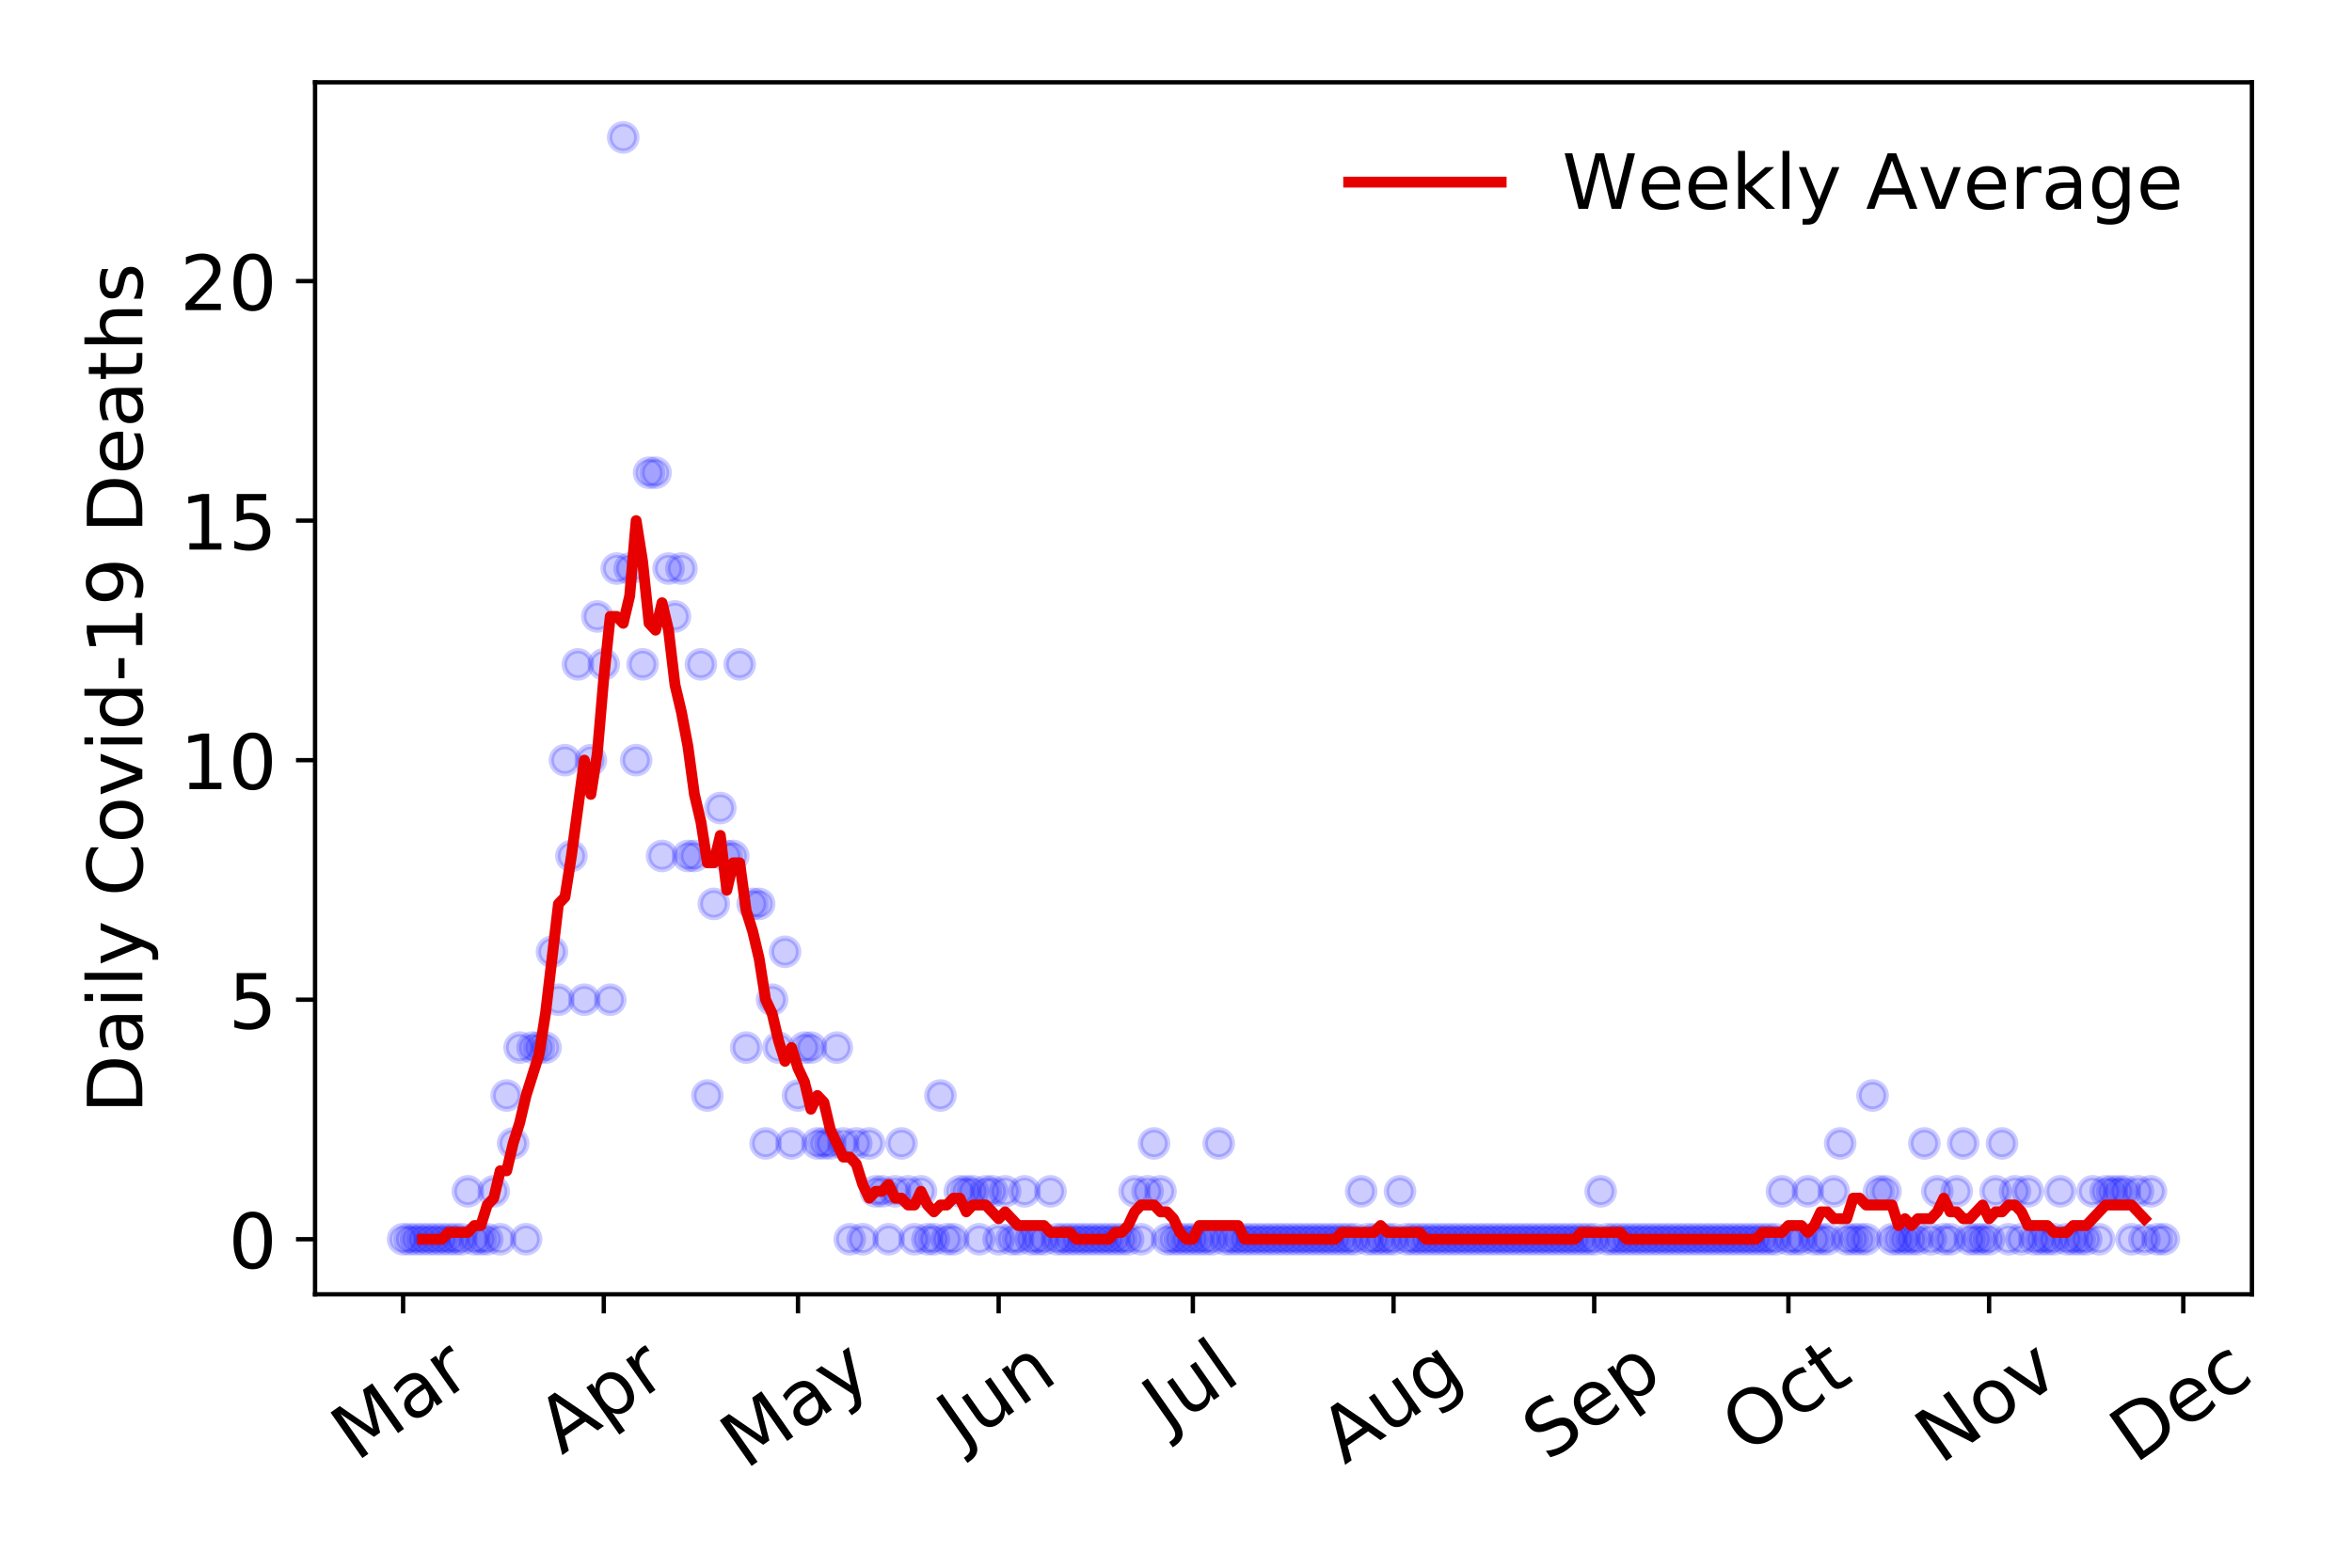 <?xml version="1.0" encoding="utf-8" standalone="no"?>
<!DOCTYPE svg PUBLIC "-//W3C//DTD SVG 1.1//EN"
  "http://www.w3.org/Graphics/SVG/1.1/DTD/svg11.dtd">
<!-- Created with matplotlib (https://matplotlib.org/) -->
<svg height="288pt" version="1.1" viewBox="0 0 432 288" width="432pt" xmlns="http://www.w3.org/2000/svg" xmlns:xlink="http://www.w3.org/1999/xlink">
 <defs>
  <style type="text/css">
*{stroke-linecap:butt;stroke-linejoin:round;}
  </style>
 </defs>
 <g id="figure_1">
  <g id="patch_1">
   <path d="M 0 288 
L 432 288 
L 432 0 
L 0 0 
z
" style="fill:#ffffff;"/>
  </g>
  <g id="axes_1">
   <g id="patch_2">
    <path d="M 57.87 237.778 
L 413.616 237.778 
L 413.616 15.12 
L 57.87 15.12 
z
" style="fill:#ffffff;"/>
   </g>
   <g id="matplotlib.axis_1">
    <g id="xtick_1">
     <g id="line2d_1">
      <defs>
       <path d="M 0 0 
L 0 3.5 
" id="mef3223dc48" style="stroke:#000000;stroke-width:0.8;"/>
      </defs>
      <g>
       <use style="stroke:#000000;stroke-width:0.8;" x="74.04" xlink:href="#mef3223dc48" y="237.778"/>
      </g>
     </g>
     <g id="text_1">
      <!-- Mar -->
      <defs>
       <path d="M 9.812 72.906 
L 24.516 72.906 
L 43.109 23.297 
L 61.812 72.906 
L 76.516 72.906 
L 76.516 0 
L 66.891 0 
L 66.891 64.016 
L 48.094 14.016 
L 38.188 14.016 
L 19.391 64.016 
L 19.391 0 
L 9.812 0 
z
" id="DejaVuSans-77"/>
       <path d="M 34.281 27.484 
Q 23.391 27.484 19.188 25 
Q 14.984 22.516 14.984 16.5 
Q 14.984 11.719 18.141 8.906 
Q 21.297 6.109 26.703 6.109 
Q 34.188 6.109 38.703 11.406 
Q 43.219 16.703 43.219 25.484 
L 43.219 27.484 
z
M 52.203 31.203 
L 52.203 0 
L 43.219 0 
L 43.219 8.297 
Q 40.141 3.328 35.547 0.953 
Q 30.953 -1.422 24.312 -1.422 
Q 15.922 -1.422 10.953 3.297 
Q 6 8.016 6 15.922 
Q 6 25.141 12.172 29.828 
Q 18.359 34.516 30.609 34.516 
L 43.219 34.516 
L 43.219 35.406 
Q 43.219 41.609 39.141 45 
Q 35.062 48.391 27.688 48.391 
Q 23 48.391 18.547 47.266 
Q 14.109 46.141 10.016 43.891 
L 10.016 52.203 
Q 14.938 54.109 19.578 55.047 
Q 24.219 56 28.609 56 
Q 40.484 56 46.344 49.844 
Q 52.203 43.703 52.203 31.203 
z
" id="DejaVuSans-97"/>
       <path d="M 41.109 46.297 
Q 39.594 47.172 37.812 47.578 
Q 36.031 48 33.891 48 
Q 26.266 48 22.188 43.047 
Q 18.109 38.094 18.109 28.812 
L 18.109 0 
L 9.078 0 
L 9.078 54.688 
L 18.109 54.688 
L 18.109 46.188 
Q 20.953 51.172 25.484 53.578 
Q 30.031 56 36.531 56 
Q 37.453 56 38.578 55.875 
Q 39.703 55.766 41.062 55.516 
z
" id="DejaVuSans-114"/>
      </defs>
      <g transform="translate(65.438 268.643)rotate(-35)scale(0.14 -0.14)">
       <use xlink:href="#DejaVuSans-77"/>
       <use x="86.279" xlink:href="#DejaVuSans-97"/>
       <use x="147.559" xlink:href="#DejaVuSans-114"/>
      </g>
     </g>
    </g>
    <g id="xtick_2">
     <g id="line2d_2">
      <g>
       <use style="stroke:#000000;stroke-width:0.8;" x="110.899" xlink:href="#mef3223dc48" y="237.778"/>
      </g>
     </g>
     <g id="text_2">
      <!-- Apr -->
      <defs>
       <path d="M 34.188 63.188 
L 20.797 26.906 
L 47.609 26.906 
z
M 28.609 72.906 
L 39.797 72.906 
L 67.578 0 
L 57.328 0 
L 50.688 18.703 
L 17.828 18.703 
L 11.188 0 
L 0.781 0 
z
" id="DejaVuSans-65"/>
       <path d="M 18.109 8.203 
L 18.109 -20.797 
L 9.078 -20.797 
L 9.078 54.688 
L 18.109 54.688 
L 18.109 46.391 
Q 20.953 51.266 25.266 53.625 
Q 29.594 56 35.594 56 
Q 45.562 56 51.781 48.094 
Q 58.016 40.188 58.016 27.297 
Q 58.016 14.406 51.781 6.484 
Q 45.562 -1.422 35.594 -1.422 
Q 29.594 -1.422 25.266 0.953 
Q 20.953 3.328 18.109 8.203 
z
M 48.688 27.297 
Q 48.688 37.203 44.609 42.844 
Q 40.531 48.484 33.406 48.484 
Q 26.266 48.484 22.188 42.844 
Q 18.109 37.203 18.109 27.297 
Q 18.109 17.391 22.188 11.75 
Q 26.266 6.109 33.406 6.109 
Q 40.531 6.109 44.609 11.75 
Q 48.688 17.391 48.688 27.297 
z
" id="DejaVuSans-112"/>
      </defs>
      <g transform="translate(103.195 267.384)rotate(-35)scale(0.14 -0.14)">
       <use xlink:href="#DejaVuSans-65"/>
       <use x="68.408" xlink:href="#DejaVuSans-112"/>
       <use x="131.885" xlink:href="#DejaVuSans-114"/>
      </g>
     </g>
    </g>
    <g id="xtick_3">
     <g id="line2d_3">
      <g>
       <use style="stroke:#000000;stroke-width:0.8;" x="146.569" xlink:href="#mef3223dc48" y="237.778"/>
      </g>
     </g>
     <g id="text_3">
      <!-- May -->
      <defs>
       <path d="M 32.172 -5.078 
Q 28.375 -14.844 24.75 -17.812 
Q 21.141 -20.797 15.094 -20.797 
L 7.906 -20.797 
L 7.906 -13.281 
L 13.188 -13.281 
Q 16.891 -13.281 18.938 -11.516 
Q 21 -9.766 23.484 -3.219 
L 25.094 0.875 
L 2.984 54.688 
L 12.5 54.688 
L 29.594 11.922 
L 46.688 54.688 
L 56.203 54.688 
z
" id="DejaVuSans-121"/>
      </defs>
      <g transform="translate(136.929 270.094)rotate(-35)scale(0.14 -0.14)">
       <use xlink:href="#DejaVuSans-77"/>
       <use x="86.279" xlink:href="#DejaVuSans-97"/>
       <use x="147.559" xlink:href="#DejaVuSans-121"/>
      </g>
     </g>
    </g>
    <g id="xtick_4">
     <g id="line2d_4">
      <g>
       <use style="stroke:#000000;stroke-width:0.8;" x="183.428" xlink:href="#mef3223dc48" y="237.778"/>
      </g>
     </g>
     <g id="text_4">
      <!-- Jun -->
      <defs>
       <path d="M 9.812 72.906 
L 19.672 72.906 
L 19.672 5.078 
Q 19.672 -8.109 14.672 -14.062 
Q 9.672 -20.016 -1.422 -20.016 
L -5.172 -20.016 
L -5.172 -11.719 
L -2.094 -11.719 
Q 4.438 -11.719 7.125 -8.047 
Q 9.812 -4.391 9.812 5.078 
z
" id="DejaVuSans-74"/>
       <path d="M 8.5 21.578 
L 8.5 54.688 
L 17.484 54.688 
L 17.484 21.922 
Q 17.484 14.156 20.5 10.266 
Q 23.531 6.391 29.594 6.391 
Q 36.859 6.391 41.078 11.031 
Q 45.312 15.672 45.312 23.688 
L 45.312 54.688 
L 54.297 54.688 
L 54.297 0 
L 45.312 0 
L 45.312 8.406 
Q 42.047 3.422 37.719 1 
Q 33.406 -1.422 27.688 -1.422 
Q 18.266 -1.422 13.375 4.438 
Q 8.5 10.297 8.5 21.578 
z
M 31.109 56 
z
" id="DejaVuSans-117"/>
       <path d="M 54.891 33.016 
L 54.891 0 
L 45.906 0 
L 45.906 32.719 
Q 45.906 40.484 42.875 44.328 
Q 39.844 48.188 33.797 48.188 
Q 26.516 48.188 22.312 43.547 
Q 18.109 38.922 18.109 30.906 
L 18.109 0 
L 9.078 0 
L 9.078 54.688 
L 18.109 54.688 
L 18.109 46.188 
Q 21.344 51.125 25.703 53.562 
Q 30.078 56 35.797 56 
Q 45.219 56 50.047 50.172 
Q 54.891 44.344 54.891 33.016 
z
" id="DejaVuSans-110"/>
      </defs>
      <g transform="translate(176.684 266.039)rotate(-35)scale(0.14 -0.14)">
       <use xlink:href="#DejaVuSans-74"/>
       <use x="29.492" xlink:href="#DejaVuSans-117"/>
       <use x="92.871" xlink:href="#DejaVuSans-110"/>
      </g>
     </g>
    </g>
    <g id="xtick_5">
     <g id="line2d_5">
      <g>
       <use style="stroke:#000000;stroke-width:0.8;" x="219.097" xlink:href="#mef3223dc48" y="237.778"/>
      </g>
     </g>
     <g id="text_5">
      <!-- Jul -->
      <defs>
       <path d="M 9.422 75.984 
L 18.406 75.984 
L 18.406 0 
L 9.422 0 
z
" id="DejaVuSans-108"/>
      </defs>
      <g transform="translate(214.395 263.181)rotate(-35)scale(0.14 -0.14)">
       <use xlink:href="#DejaVuSans-74"/>
       <use x="29.492" xlink:href="#DejaVuSans-117"/>
       <use x="92.871" xlink:href="#DejaVuSans-108"/>
      </g>
     </g>
    </g>
    <g id="xtick_6">
     <g id="line2d_6">
      <g>
       <use style="stroke:#000000;stroke-width:0.8;" x="255.956" xlink:href="#mef3223dc48" y="237.778"/>
      </g>
     </g>
     <g id="text_6">
      <!-- Aug -->
      <defs>
       <path d="M 45.406 27.984 
Q 45.406 37.75 41.375 43.109 
Q 37.359 48.484 30.078 48.484 
Q 22.859 48.484 18.828 43.109 
Q 14.797 37.75 14.797 27.984 
Q 14.797 18.266 18.828 12.891 
Q 22.859 7.516 30.078 7.516 
Q 37.359 7.516 41.375 12.891 
Q 45.406 18.266 45.406 27.984 
z
M 54.391 6.781 
Q 54.391 -7.172 48.188 -13.984 
Q 42 -20.797 29.203 -20.797 
Q 24.469 -20.797 20.266 -20.094 
Q 16.062 -19.391 12.109 -17.922 
L 12.109 -9.188 
Q 16.062 -11.328 19.922 -12.344 
Q 23.781 -13.375 27.781 -13.375 
Q 36.625 -13.375 41.016 -8.766 
Q 45.406 -4.156 45.406 5.172 
L 45.406 9.625 
Q 42.625 4.781 38.281 2.391 
Q 33.938 0 27.875 0 
Q 17.828 0 11.672 7.656 
Q 5.516 15.328 5.516 27.984 
Q 5.516 40.672 11.672 48.328 
Q 17.828 56 27.875 56 
Q 33.938 56 38.281 53.609 
Q 42.625 51.219 45.406 46.391 
L 45.406 54.688 
L 54.391 54.688 
z
" id="DejaVuSans-103"/>
      </defs>
      <g transform="translate(246.975 269.172)rotate(-35)scale(0.14 -0.14)">
       <use xlink:href="#DejaVuSans-65"/>
       <use x="68.408" xlink:href="#DejaVuSans-117"/>
       <use x="131.787" xlink:href="#DejaVuSans-103"/>
      </g>
     </g>
    </g>
    <g id="xtick_7">
     <g id="line2d_7">
      <g>
       <use style="stroke:#000000;stroke-width:0.8;" x="292.815" xlink:href="#mef3223dc48" y="237.778"/>
      </g>
     </g>
     <g id="text_7">
      <!-- Sep -->
      <defs>
       <path d="M 53.516 70.516 
L 53.516 60.891 
Q 47.906 63.578 42.922 64.891 
Q 37.938 66.219 33.297 66.219 
Q 25.25 66.219 20.875 63.094 
Q 16.5 59.969 16.5 54.203 
Q 16.5 49.359 19.406 46.891 
Q 22.312 44.438 30.422 42.922 
L 36.375 41.703 
Q 47.406 39.594 52.656 34.297 
Q 57.906 29 57.906 20.125 
Q 57.906 9.516 50.797 4.047 
Q 43.703 -1.422 29.984 -1.422 
Q 24.812 -1.422 18.969 -0.25 
Q 13.141 0.922 6.891 3.219 
L 6.891 13.375 
Q 12.891 10.016 18.656 8.297 
Q 24.422 6.594 29.984 6.594 
Q 38.422 6.594 43.016 9.906 
Q 47.609 13.234 47.609 19.391 
Q 47.609 24.75 44.312 27.781 
Q 41.016 30.812 33.5 32.328 
L 27.484 33.5 
Q 16.453 35.688 11.516 40.375 
Q 6.594 45.062 6.594 53.422 
Q 6.594 63.094 13.406 68.656 
Q 20.219 74.219 32.172 74.219 
Q 37.312 74.219 42.625 73.281 
Q 47.953 72.359 53.516 70.516 
z
" id="DejaVuSans-83"/>
       <path d="M 56.203 29.594 
L 56.203 25.203 
L 14.891 25.203 
Q 15.484 15.922 20.484 11.062 
Q 25.484 6.203 34.422 6.203 
Q 39.594 6.203 44.453 7.469 
Q 49.312 8.734 54.109 11.281 
L 54.109 2.781 
Q 49.266 0.734 44.188 -0.344 
Q 39.109 -1.422 33.891 -1.422 
Q 20.797 -1.422 13.156 6.188 
Q 5.516 13.812 5.516 26.812 
Q 5.516 40.234 12.766 48.109 
Q 20.016 56 32.328 56 
Q 43.359 56 49.781 48.891 
Q 56.203 41.797 56.203 29.594 
z
M 47.219 32.234 
Q 47.125 39.594 43.094 43.984 
Q 39.062 48.391 32.422 48.391 
Q 24.906 48.391 20.391 44.141 
Q 15.875 39.891 15.188 32.172 
z
" id="DejaVuSans-101"/>
      </defs>
      <g transform="translate(284.222 268.629)rotate(-35)scale(0.14 -0.14)">
       <use xlink:href="#DejaVuSans-83"/>
       <use x="63.477" xlink:href="#DejaVuSans-101"/>
       <use x="125" xlink:href="#DejaVuSans-112"/>
      </g>
     </g>
    </g>
    <g id="xtick_8">
     <g id="line2d_8">
      <g>
       <use style="stroke:#000000;stroke-width:0.8;" x="328.485" xlink:href="#mef3223dc48" y="237.778"/>
      </g>
     </g>
     <g id="text_8">
      <!-- Oct -->
      <defs>
       <path d="M 39.406 66.219 
Q 28.656 66.219 22.328 58.203 
Q 16.016 50.203 16.016 36.375 
Q 16.016 22.609 22.328 14.594 
Q 28.656 6.594 39.406 6.594 
Q 50.141 6.594 56.422 14.594 
Q 62.703 22.609 62.703 36.375 
Q 62.703 50.203 56.422 58.203 
Q 50.141 66.219 39.406 66.219 
z
M 39.406 74.219 
Q 54.734 74.219 63.906 63.938 
Q 73.094 53.656 73.094 36.375 
Q 73.094 19.141 63.906 8.859 
Q 54.734 -1.422 39.406 -1.422 
Q 24.031 -1.422 14.812 8.828 
Q 5.609 19.094 5.609 36.375 
Q 5.609 53.656 14.812 63.938 
Q 24.031 74.219 39.406 74.219 
z
" id="DejaVuSans-79"/>
       <path d="M 48.781 52.594 
L 48.781 44.188 
Q 44.969 46.297 41.141 47.344 
Q 37.312 48.391 33.406 48.391 
Q 24.656 48.391 19.812 42.844 
Q 14.984 37.312 14.984 27.297 
Q 14.984 17.281 19.812 11.734 
Q 24.656 6.203 33.406 6.203 
Q 37.312 6.203 41.141 7.25 
Q 44.969 8.297 48.781 10.406 
L 48.781 2.094 
Q 45.016 0.344 40.984 -0.531 
Q 36.969 -1.422 32.422 -1.422 
Q 20.062 -1.422 12.781 6.344 
Q 5.516 14.109 5.516 27.297 
Q 5.516 40.672 12.859 48.328 
Q 20.219 56 33.016 56 
Q 37.156 56 41.109 55.141 
Q 45.062 54.297 48.781 52.594 
z
" id="DejaVuSans-99"/>
       <path d="M 18.312 70.219 
L 18.312 54.688 
L 36.812 54.688 
L 36.812 47.703 
L 18.312 47.703 
L 18.312 18.016 
Q 18.312 11.328 20.141 9.422 
Q 21.969 7.516 27.594 7.516 
L 36.812 7.516 
L 36.812 0 
L 27.594 0 
Q 17.188 0 13.234 3.875 
Q 9.281 7.766 9.281 18.016 
L 9.281 47.703 
L 2.688 47.703 
L 2.688 54.688 
L 9.281 54.688 
L 9.281 70.219 
z
" id="DejaVuSans-116"/>
      </defs>
      <g transform="translate(320.786 267.377)rotate(-35)scale(0.14 -0.14)">
       <use xlink:href="#DejaVuSans-79"/>
       <use x="78.711" xlink:href="#DejaVuSans-99"/>
       <use x="133.691" xlink:href="#DejaVuSans-116"/>
      </g>
     </g>
    </g>
    <g id="xtick_9">
     <g id="line2d_9">
      <g>
       <use style="stroke:#000000;stroke-width:0.8;" x="365.343" xlink:href="#mef3223dc48" y="237.778"/>
      </g>
     </g>
     <g id="text_9">
      <!-- Nov -->
      <defs>
       <path d="M 9.812 72.906 
L 23.094 72.906 
L 55.422 11.922 
L 55.422 72.906 
L 64.984 72.906 
L 64.984 0 
L 51.703 0 
L 19.391 60.984 
L 19.391 0 
L 9.812 0 
z
" id="DejaVuSans-78"/>
       <path d="M 30.609 48.391 
Q 23.391 48.391 19.188 42.75 
Q 14.984 37.109 14.984 27.297 
Q 14.984 17.484 19.156 11.844 
Q 23.344 6.203 30.609 6.203 
Q 37.797 6.203 41.984 11.859 
Q 46.188 17.531 46.188 27.297 
Q 46.188 37.016 41.984 42.703 
Q 37.797 48.391 30.609 48.391 
z
M 30.609 56 
Q 42.328 56 49.016 48.375 
Q 55.719 40.766 55.719 27.297 
Q 55.719 13.875 49.016 6.219 
Q 42.328 -1.422 30.609 -1.422 
Q 18.844 -1.422 12.172 6.219 
Q 5.516 13.875 5.516 27.297 
Q 5.516 40.766 12.172 48.375 
Q 18.844 56 30.609 56 
z
" id="DejaVuSans-111"/>
       <path d="M 2.984 54.688 
L 12.5 54.688 
L 29.594 8.797 
L 46.688 54.688 
L 56.203 54.688 
L 35.688 0 
L 23.484 0 
z
" id="DejaVuSans-118"/>
      </defs>
      <g transform="translate(356.367 269.166)rotate(-35)scale(0.14 -0.14)">
       <use xlink:href="#DejaVuSans-78"/>
       <use x="74.805" xlink:href="#DejaVuSans-111"/>
       <use x="135.986" xlink:href="#DejaVuSans-118"/>
      </g>
     </g>
    </g>
    <g id="xtick_10">
     <g id="line2d_10">
      <g>
       <use style="stroke:#000000;stroke-width:0.8;" x="401.013" xlink:href="#mef3223dc48" y="237.778"/>
      </g>
     </g>
     <g id="text_10">
      <!-- Dec -->
      <defs>
       <path d="M 19.672 64.797 
L 19.672 8.109 
L 31.594 8.109 
Q 46.688 8.109 53.688 14.938 
Q 60.688 21.781 60.688 36.531 
Q 60.688 51.172 53.688 57.984 
Q 46.688 64.797 31.594 64.797 
z
M 9.812 72.906 
L 30.078 72.906 
Q 51.266 72.906 61.172 64.094 
Q 71.094 55.281 71.094 36.531 
Q 71.094 17.672 61.125 8.828 
Q 51.172 0 30.078 0 
L 9.812 0 
z
" id="DejaVuSans-68"/>
      </defs>
      <g transform="translate(392.133 269.032)rotate(-35)scale(0.14 -0.14)">
       <use xlink:href="#DejaVuSans-68"/>
       <use x="77.002" xlink:href="#DejaVuSans-101"/>
       <use x="138.525" xlink:href="#DejaVuSans-99"/>
      </g>
     </g>
    </g>
   </g>
   <g id="matplotlib.axis_2">
    <g id="ytick_1">
     <g id="line2d_11">
      <defs>
       <path d="M 0 0 
L -3.5 0 
" id="m0b1dafce2f" style="stroke:#000000;stroke-width:0.8;"/>
      </defs>
      <g>
       <use style="stroke:#000000;stroke-width:0.8;" x="57.87" xlink:href="#m0b1dafce2f" y="227.657"/>
      </g>
     </g>
     <g id="text_11">
      <!-- 0 -->
      <defs>
       <path d="M 31.781 66.406 
Q 24.172 66.406 20.328 58.906 
Q 16.5 51.422 16.5 36.375 
Q 16.5 21.391 20.328 13.891 
Q 24.172 6.391 31.781 6.391 
Q 39.453 6.391 43.281 13.891 
Q 47.125 21.391 47.125 36.375 
Q 47.125 51.422 43.281 58.906 
Q 39.453 66.406 31.781 66.406 
z
M 31.781 74.219 
Q 44.047 74.219 50.516 64.516 
Q 56.984 54.828 56.984 36.375 
Q 56.984 17.969 50.516 8.266 
Q 44.047 -1.422 31.781 -1.422 
Q 19.531 -1.422 13.062 8.266 
Q 6.594 17.969 6.594 36.375 
Q 6.594 54.828 13.062 64.516 
Q 19.531 74.219 31.781 74.219 
z
" id="DejaVuSans-48"/>
      </defs>
      <g transform="translate(41.962 232.976)scale(0.14 -0.14)">
       <use xlink:href="#DejaVuSans-48"/>
      </g>
     </g>
    </g>
    <g id="ytick_2">
     <g id="line2d_12">
      <g>
       <use style="stroke:#000000;stroke-width:0.8;" x="57.87" xlink:href="#m0b1dafce2f" y="183.654"/>
      </g>
     </g>
     <g id="text_12">
      <!-- 5 -->
      <defs>
       <path d="M 10.797 72.906 
L 49.516 72.906 
L 49.516 64.594 
L 19.828 64.594 
L 19.828 46.734 
Q 21.969 47.469 24.109 47.828 
Q 26.266 48.188 28.422 48.188 
Q 40.625 48.188 47.75 41.5 
Q 54.891 34.812 54.891 23.391 
Q 54.891 11.625 47.562 5.094 
Q 40.234 -1.422 26.906 -1.422 
Q 22.312 -1.422 17.547 -0.641 
Q 12.797 0.141 7.719 1.703 
L 7.719 11.625 
Q 12.109 9.234 16.797 8.062 
Q 21.484 6.891 26.703 6.891 
Q 35.156 6.891 40.078 11.328 
Q 45.016 15.766 45.016 23.391 
Q 45.016 31 40.078 35.438 
Q 35.156 39.891 26.703 39.891 
Q 22.75 39.891 18.812 39.016 
Q 14.891 38.141 10.797 36.281 
z
" id="DejaVuSans-53"/>
      </defs>
      <g transform="translate(41.962 188.973)scale(0.14 -0.14)">
       <use xlink:href="#DejaVuSans-53"/>
      </g>
     </g>
    </g>
    <g id="ytick_3">
     <g id="line2d_13">
      <g>
       <use style="stroke:#000000;stroke-width:0.8;" x="57.87" xlink:href="#m0b1dafce2f" y="139.65"/>
      </g>
     </g>
     <g id="text_13">
      <!-- 10 -->
      <defs>
       <path d="M 12.406 8.297 
L 28.516 8.297 
L 28.516 63.922 
L 10.984 60.406 
L 10.984 69.391 
L 28.422 72.906 
L 38.281 72.906 
L 38.281 8.297 
L 54.391 8.297 
L 54.391 0 
L 12.406 0 
z
" id="DejaVuSans-49"/>
      </defs>
      <g transform="translate(33.055 144.969)scale(0.14 -0.14)">
       <use xlink:href="#DejaVuSans-49"/>
       <use x="63.623" xlink:href="#DejaVuSans-48"/>
      </g>
     </g>
    </g>
    <g id="ytick_4">
     <g id="line2d_14">
      <g>
       <use style="stroke:#000000;stroke-width:0.8;" x="57.87" xlink:href="#m0b1dafce2f" y="95.647"/>
      </g>
     </g>
     <g id="text_14">
      <!-- 15 -->
      <g transform="translate(33.055 100.965)scale(0.14 -0.14)">
       <use xlink:href="#DejaVuSans-49"/>
       <use x="63.623" xlink:href="#DejaVuSans-53"/>
      </g>
     </g>
    </g>
    <g id="ytick_5">
     <g id="line2d_15">
      <g>
       <use style="stroke:#000000;stroke-width:0.8;" x="57.87" xlink:href="#m0b1dafce2f" y="51.643"/>
      </g>
     </g>
     <g id="text_15">
      <!-- 20 -->
      <defs>
       <path d="M 19.188 8.297 
L 53.609 8.297 
L 53.609 0 
L 7.328 0 
L 7.328 8.297 
Q 12.938 14.109 22.625 23.891 
Q 32.328 33.688 34.812 36.531 
Q 39.547 41.844 41.422 45.531 
Q 43.312 49.219 43.312 52.781 
Q 43.312 58.594 39.234 62.25 
Q 35.156 65.922 28.609 65.922 
Q 23.969 65.922 18.812 64.312 
Q 13.672 62.703 7.812 59.422 
L 7.812 69.391 
Q 13.766 71.781 18.938 73 
Q 24.125 74.219 28.422 74.219 
Q 39.75 74.219 46.484 68.547 
Q 53.219 62.891 53.219 53.422 
Q 53.219 48.922 51.531 44.891 
Q 49.859 40.875 45.406 35.406 
Q 44.188 33.984 37.641 27.219 
Q 31.109 20.453 19.188 8.297 
z
" id="DejaVuSans-50"/>
      </defs>
      <g transform="translate(33.055 56.962)scale(0.14 -0.14)">
       <use xlink:href="#DejaVuSans-50"/>
       <use x="63.623" xlink:href="#DejaVuSans-48"/>
      </g>
     </g>
    </g>
    <g id="text_16">
     <!-- Daily Covid-19 Deaths -->
     <defs>
      <path d="M 9.422 54.688 
L 18.406 54.688 
L 18.406 0 
L 9.422 0 
z
M 9.422 75.984 
L 18.406 75.984 
L 18.406 64.594 
L 9.422 64.594 
z
" id="DejaVuSans-105"/>
      <path id="DejaVuSans-32"/>
      <path d="M 64.406 67.281 
L 64.406 56.891 
Q 59.422 61.531 53.781 63.812 
Q 48.141 66.109 41.797 66.109 
Q 29.297 66.109 22.656 58.469 
Q 16.016 50.828 16.016 36.375 
Q 16.016 21.969 22.656 14.328 
Q 29.297 6.688 41.797 6.688 
Q 48.141 6.688 53.781 8.984 
Q 59.422 11.281 64.406 15.922 
L 64.406 5.609 
Q 59.234 2.094 53.438 0.328 
Q 47.656 -1.422 41.219 -1.422 
Q 24.656 -1.422 15.125 8.703 
Q 5.609 18.844 5.609 36.375 
Q 5.609 53.953 15.125 64.078 
Q 24.656 74.219 41.219 74.219 
Q 47.75 74.219 53.531 72.484 
Q 59.328 70.75 64.406 67.281 
z
" id="DejaVuSans-67"/>
      <path d="M 45.406 46.391 
L 45.406 75.984 
L 54.391 75.984 
L 54.391 0 
L 45.406 0 
L 45.406 8.203 
Q 42.578 3.328 38.25 0.953 
Q 33.938 -1.422 27.875 -1.422 
Q 17.969 -1.422 11.734 6.484 
Q 5.516 14.406 5.516 27.297 
Q 5.516 40.188 11.734 48.094 
Q 17.969 56 27.875 56 
Q 33.938 56 38.25 53.625 
Q 42.578 51.266 45.406 46.391 
z
M 14.797 27.297 
Q 14.797 17.391 18.875 11.75 
Q 22.953 6.109 30.078 6.109 
Q 37.203 6.109 41.297 11.75 
Q 45.406 17.391 45.406 27.297 
Q 45.406 37.203 41.297 42.844 
Q 37.203 48.484 30.078 48.484 
Q 22.953 48.484 18.875 42.844 
Q 14.797 37.203 14.797 27.297 
z
" id="DejaVuSans-100"/>
      <path d="M 4.891 31.391 
L 31.203 31.391 
L 31.203 23.391 
L 4.891 23.391 
z
" id="DejaVuSans-45"/>
      <path d="M 10.984 1.516 
L 10.984 10.5 
Q 14.703 8.734 18.5 7.812 
Q 22.312 6.891 25.984 6.891 
Q 35.75 6.891 40.891 13.453 
Q 46.047 20.016 46.781 33.406 
Q 43.953 29.203 39.594 26.953 
Q 35.25 24.703 29.984 24.703 
Q 19.047 24.703 12.672 31.312 
Q 6.297 37.938 6.297 49.422 
Q 6.297 60.641 12.938 67.422 
Q 19.578 74.219 30.609 74.219 
Q 43.266 74.219 49.922 64.516 
Q 56.594 54.828 56.594 36.375 
Q 56.594 19.141 48.406 8.859 
Q 40.234 -1.422 26.422 -1.422 
Q 22.703 -1.422 18.891 -0.688 
Q 15.094 0.047 10.984 1.516 
z
M 30.609 32.422 
Q 37.25 32.422 41.125 36.953 
Q 45.016 41.5 45.016 49.422 
Q 45.016 57.281 41.125 61.844 
Q 37.25 66.406 30.609 66.406 
Q 23.969 66.406 20.094 61.844 
Q 16.219 57.281 16.219 49.422 
Q 16.219 41.5 20.094 36.953 
Q 23.969 32.422 30.609 32.422 
z
" id="DejaVuSans-57"/>
      <path d="M 54.891 33.016 
L 54.891 0 
L 45.906 0 
L 45.906 32.719 
Q 45.906 40.484 42.875 44.328 
Q 39.844 48.188 33.797 48.188 
Q 26.516 48.188 22.312 43.547 
Q 18.109 38.922 18.109 30.906 
L 18.109 0 
L 9.078 0 
L 9.078 75.984 
L 18.109 75.984 
L 18.109 46.188 
Q 21.344 51.125 25.703 53.562 
Q 30.078 56 35.797 56 
Q 45.219 56 50.047 50.172 
Q 54.891 44.344 54.891 33.016 
z
" id="DejaVuSans-104"/>
      <path d="M 44.281 53.078 
L 44.281 44.578 
Q 40.484 46.531 36.375 47.5 
Q 32.281 48.484 27.875 48.484 
Q 21.188 48.484 17.844 46.438 
Q 14.5 44.391 14.5 40.281 
Q 14.5 37.156 16.891 35.375 
Q 19.281 33.594 26.516 31.984 
L 29.594 31.297 
Q 39.156 29.25 43.188 25.516 
Q 47.219 21.781 47.219 15.094 
Q 47.219 7.469 41.188 3.016 
Q 35.156 -1.422 24.609 -1.422 
Q 20.219 -1.422 15.453 -0.562 
Q 10.688 0.297 5.422 2 
L 5.422 11.281 
Q 10.406 8.688 15.234 7.391 
Q 20.062 6.109 24.812 6.109 
Q 31.156 6.109 34.562 8.281 
Q 37.984 10.453 37.984 14.406 
Q 37.984 18.062 35.516 20.016 
Q 33.062 21.969 24.703 23.781 
L 21.578 24.516 
Q 13.234 26.266 9.516 29.906 
Q 5.812 33.547 5.812 39.891 
Q 5.812 47.609 11.281 51.797 
Q 16.75 56 26.812 56 
Q 31.781 56 36.172 55.266 
Q 40.578 54.547 44.281 53.078 
z
" id="DejaVuSans-115"/>
     </defs>
     <g transform="translate(26.143 204.56)rotate(-90)scale(0.14 -0.14)">
      <use xlink:href="#DejaVuSans-68"/>
      <use x="77.002" xlink:href="#DejaVuSans-97"/>
      <use x="138.281" xlink:href="#DejaVuSans-105"/>
      <use x="166.064" xlink:href="#DejaVuSans-108"/>
      <use x="193.848" xlink:href="#DejaVuSans-121"/>
      <use x="253.027" xlink:href="#DejaVuSans-32"/>
      <use x="284.814" xlink:href="#DejaVuSans-67"/>
      <use x="354.639" xlink:href="#DejaVuSans-111"/>
      <use x="415.82" xlink:href="#DejaVuSans-118"/>
      <use x="475" xlink:href="#DejaVuSans-105"/>
      <use x="502.783" xlink:href="#DejaVuSans-100"/>
      <use x="566.26" xlink:href="#DejaVuSans-45"/>
      <use x="602.344" xlink:href="#DejaVuSans-49"/>
      <use x="665.967" xlink:href="#DejaVuSans-57"/>
      <use x="729.59" xlink:href="#DejaVuSans-32"/>
      <use x="761.377" xlink:href="#DejaVuSans-68"/>
      <use x="838.379" xlink:href="#DejaVuSans-101"/>
      <use x="899.902" xlink:href="#DejaVuSans-97"/>
      <use x="961.182" xlink:href="#DejaVuSans-116"/>
      <use x="1000.391" xlink:href="#DejaVuSans-104"/>
      <use x="1063.77" xlink:href="#DejaVuSans-115"/>
     </g>
    </g>
   </g>
   <g id="line2d_16">
    <defs>
     <path d="M 0 2.5 
C 0.663 2.5 1.299 2.237 1.768 1.768 
C 2.237 1.299 2.5 0.663 2.5 0 
C 2.5 -0.663 2.237 -1.299 1.768 -1.768 
C 1.299 -2.237 0.663 -2.5 0 -2.5 
C -0.663 -2.5 -1.299 -2.237 -1.768 -1.768 
C -2.237 -1.299 -2.5 -0.663 -2.5 0 
C -2.5 0.663 -2.237 1.299 -1.768 1.768 
C -1.299 2.237 -0.663 2.5 0 2.5 
z
" id="m0da00a92f0" style="stroke:#0000ff;stroke-opacity:0.2;"/>
    </defs>
    <g clip-path="url(#p623508d6a3)">
     <use style="fill:#0000ff;fill-opacity:0.2;stroke:#0000ff;stroke-opacity:0.2;" x="74.04" xlink:href="#m0da00a92f0" y="227.657"/>
     <use style="fill:#0000ff;fill-opacity:0.2;stroke:#0000ff;stroke-opacity:0.2;" x="75.229" xlink:href="#m0da00a92f0" y="227.657"/>
     <use style="fill:#0000ff;fill-opacity:0.2;stroke:#0000ff;stroke-opacity:0.2;" x="76.418" xlink:href="#m0da00a92f0" y="227.657"/>
     <use style="fill:#0000ff;fill-opacity:0.2;stroke:#0000ff;stroke-opacity:0.2;" x="77.607" xlink:href="#m0da00a92f0" y="227.657"/>
     <use style="fill:#0000ff;fill-opacity:0.2;stroke:#0000ff;stroke-opacity:0.2;" x="78.796" xlink:href="#m0da00a92f0" y="227.657"/>
     <use style="fill:#0000ff;fill-opacity:0.2;stroke:#0000ff;stroke-opacity:0.2;" x="79.985" xlink:href="#m0da00a92f0" y="227.657"/>
     <use style="fill:#0000ff;fill-opacity:0.2;stroke:#0000ff;stroke-opacity:0.2;" x="81.174" xlink:href="#m0da00a92f0" y="227.657"/>
     <use style="fill:#0000ff;fill-opacity:0.2;stroke:#0000ff;stroke-opacity:0.2;" x="82.363" xlink:href="#m0da00a92f0" y="227.657"/>
     <use style="fill:#0000ff;fill-opacity:0.2;stroke:#0000ff;stroke-opacity:0.2;" x="83.552" xlink:href="#m0da00a92f0" y="227.657"/>
     <use style="fill:#0000ff;fill-opacity:0.2;stroke:#0000ff;stroke-opacity:0.2;" x="84.741" xlink:href="#m0da00a92f0" y="227.657"/>
     <use style="fill:#0000ff;fill-opacity:0.2;stroke:#0000ff;stroke-opacity:0.2;" x="85.93" xlink:href="#m0da00a92f0" y="218.857"/>
     <use style="fill:#0000ff;fill-opacity:0.2;stroke:#0000ff;stroke-opacity:0.2;" x="87.119" xlink:href="#m0da00a92f0" y="227.657"/>
     <use style="fill:#0000ff;fill-opacity:0.2;stroke:#0000ff;stroke-opacity:0.2;" x="88.308" xlink:href="#m0da00a92f0" y="227.657"/>
     <use style="fill:#0000ff;fill-opacity:0.2;stroke:#0000ff;stroke-opacity:0.2;" x="89.497" xlink:href="#m0da00a92f0" y="227.657"/>
     <use style="fill:#0000ff;fill-opacity:0.2;stroke:#0000ff;stroke-opacity:0.2;" x="90.686" xlink:href="#m0da00a92f0" y="218.857"/>
     <use style="fill:#0000ff;fill-opacity:0.2;stroke:#0000ff;stroke-opacity:0.2;" x="91.875" xlink:href="#m0da00a92f0" y="227.657"/>
     <use style="fill:#0000ff;fill-opacity:0.2;stroke:#0000ff;stroke-opacity:0.2;" x="93.064" xlink:href="#m0da00a92f0" y="201.255"/>
     <use style="fill:#0000ff;fill-opacity:0.2;stroke:#0000ff;stroke-opacity:0.2;" x="94.253" xlink:href="#m0da00a92f0" y="210.056"/>
     <use style="fill:#0000ff;fill-opacity:0.2;stroke:#0000ff;stroke-opacity:0.2;" x="95.442" xlink:href="#m0da00a92f0" y="192.454"/>
     <use style="fill:#0000ff;fill-opacity:0.2;stroke:#0000ff;stroke-opacity:0.2;" x="96.631" xlink:href="#m0da00a92f0" y="227.657"/>
     <use style="fill:#0000ff;fill-opacity:0.2;stroke:#0000ff;stroke-opacity:0.2;" x="97.82" xlink:href="#m0da00a92f0" y="192.454"/>
     <use style="fill:#0000ff;fill-opacity:0.2;stroke:#0000ff;stroke-opacity:0.2;" x="99.009" xlink:href="#m0da00a92f0" y="192.454"/>
     <use style="fill:#0000ff;fill-opacity:0.2;stroke:#0000ff;stroke-opacity:0.2;" x="100.198" xlink:href="#m0da00a92f0" y="192.454"/>
     <use style="fill:#0000ff;fill-opacity:0.2;stroke:#0000ff;stroke-opacity:0.2;" x="101.387" xlink:href="#m0da00a92f0" y="174.853"/>
     <use style="fill:#0000ff;fill-opacity:0.2;stroke:#0000ff;stroke-opacity:0.2;" x="102.576" xlink:href="#m0da00a92f0" y="183.654"/>
     <use style="fill:#0000ff;fill-opacity:0.2;stroke:#0000ff;stroke-opacity:0.2;" x="103.765" xlink:href="#m0da00a92f0" y="139.65"/>
     <use style="fill:#0000ff;fill-opacity:0.2;stroke:#0000ff;stroke-opacity:0.2;" x="104.954" xlink:href="#m0da00a92f0" y="157.252"/>
     <use style="fill:#0000ff;fill-opacity:0.2;stroke:#0000ff;stroke-opacity:0.2;" x="106.143" xlink:href="#m0da00a92f0" y="122.049"/>
     <use style="fill:#0000ff;fill-opacity:0.2;stroke:#0000ff;stroke-opacity:0.2;" x="107.332" xlink:href="#m0da00a92f0" y="183.654"/>
     <use style="fill:#0000ff;fill-opacity:0.2;stroke:#0000ff;stroke-opacity:0.2;" x="108.521" xlink:href="#m0da00a92f0" y="139.65"/>
     <use style="fill:#0000ff;fill-opacity:0.2;stroke:#0000ff;stroke-opacity:0.2;" x="109.71" xlink:href="#m0da00a92f0" y="113.248"/>
     <use style="fill:#0000ff;fill-opacity:0.2;stroke:#0000ff;stroke-opacity:0.2;" x="110.899" xlink:href="#m0da00a92f0" y="122.049"/>
     <use style="fill:#0000ff;fill-opacity:0.2;stroke:#0000ff;stroke-opacity:0.2;" x="112.088" xlink:href="#m0da00a92f0" y="183.654"/>
     <use style="fill:#0000ff;fill-opacity:0.2;stroke:#0000ff;stroke-opacity:0.2;" x="113.277" xlink:href="#m0da00a92f0" y="104.447"/>
     <use style="fill:#0000ff;fill-opacity:0.2;stroke:#0000ff;stroke-opacity:0.2;" x="114.466" xlink:href="#m0da00a92f0" y="25.241"/>
     <use style="fill:#0000ff;fill-opacity:0.2;stroke:#0000ff;stroke-opacity:0.2;" x="115.655" xlink:href="#m0da00a92f0" y="104.447"/>
     <use style="fill:#0000ff;fill-opacity:0.2;stroke:#0000ff;stroke-opacity:0.2;" x="116.844" xlink:href="#m0da00a92f0" y="139.65"/>
     <use style="fill:#0000ff;fill-opacity:0.2;stroke:#0000ff;stroke-opacity:0.2;" x="118.033" xlink:href="#m0da00a92f0" y="122.049"/>
     <use style="fill:#0000ff;fill-opacity:0.2;stroke:#0000ff;stroke-opacity:0.2;" x="119.222" xlink:href="#m0da00a92f0" y="86.846"/>
     <use style="fill:#0000ff;fill-opacity:0.2;stroke:#0000ff;stroke-opacity:0.2;" x="120.411" xlink:href="#m0da00a92f0" y="86.846"/>
     <use style="fill:#0000ff;fill-opacity:0.2;stroke:#0000ff;stroke-opacity:0.2;" x="121.6" xlink:href="#m0da00a92f0" y="157.252"/>
     <use style="fill:#0000ff;fill-opacity:0.2;stroke:#0000ff;stroke-opacity:0.2;" x="122.789" xlink:href="#m0da00a92f0" y="104.447"/>
     <use style="fill:#0000ff;fill-opacity:0.2;stroke:#0000ff;stroke-opacity:0.2;" x="123.978" xlink:href="#m0da00a92f0" y="113.248"/>
     <use style="fill:#0000ff;fill-opacity:0.2;stroke:#0000ff;stroke-opacity:0.2;" x="125.167" xlink:href="#m0da00a92f0" y="104.447"/>
     <use style="fill:#0000ff;fill-opacity:0.2;stroke:#0000ff;stroke-opacity:0.2;" x="126.356" xlink:href="#m0da00a92f0" y="157.252"/>
     <use style="fill:#0000ff;fill-opacity:0.2;stroke:#0000ff;stroke-opacity:0.2;" x="127.545" xlink:href="#m0da00a92f0" y="157.252"/>
     <use style="fill:#0000ff;fill-opacity:0.2;stroke:#0000ff;stroke-opacity:0.2;" x="128.734" xlink:href="#m0da00a92f0" y="122.049"/>
     <use style="fill:#0000ff;fill-opacity:0.2;stroke:#0000ff;stroke-opacity:0.2;" x="129.923" xlink:href="#m0da00a92f0" y="201.255"/>
     <use style="fill:#0000ff;fill-opacity:0.2;stroke:#0000ff;stroke-opacity:0.2;" x="131.112" xlink:href="#m0da00a92f0" y="166.052"/>
     <use style="fill:#0000ff;fill-opacity:0.2;stroke:#0000ff;stroke-opacity:0.2;" x="132.301" xlink:href="#m0da00a92f0" y="148.451"/>
     <use style="fill:#0000ff;fill-opacity:0.2;stroke:#0000ff;stroke-opacity:0.2;" x="133.49" xlink:href="#m0da00a92f0" y="157.252"/>
     <use style="fill:#0000ff;fill-opacity:0.2;stroke:#0000ff;stroke-opacity:0.2;" x="134.679" xlink:href="#m0da00a92f0" y="157.252"/>
     <use style="fill:#0000ff;fill-opacity:0.2;stroke:#0000ff;stroke-opacity:0.2;" x="135.868" xlink:href="#m0da00a92f0" y="122.049"/>
     <use style="fill:#0000ff;fill-opacity:0.2;stroke:#0000ff;stroke-opacity:0.2;" x="137.057" xlink:href="#m0da00a92f0" y="192.454"/>
     <use style="fill:#0000ff;fill-opacity:0.2;stroke:#0000ff;stroke-opacity:0.2;" x="138.246" xlink:href="#m0da00a92f0" y="166.052"/>
     <use style="fill:#0000ff;fill-opacity:0.2;stroke:#0000ff;stroke-opacity:0.2;" x="139.435" xlink:href="#m0da00a92f0" y="166.052"/>
     <use style="fill:#0000ff;fill-opacity:0.2;stroke:#0000ff;stroke-opacity:0.2;" x="140.624" xlink:href="#m0da00a92f0" y="210.056"/>
     <use style="fill:#0000ff;fill-opacity:0.2;stroke:#0000ff;stroke-opacity:0.2;" x="141.813" xlink:href="#m0da00a92f0" y="183.654"/>
     <use style="fill:#0000ff;fill-opacity:0.2;stroke:#0000ff;stroke-opacity:0.2;" x="143.002" xlink:href="#m0da00a92f0" y="192.454"/>
     <use style="fill:#0000ff;fill-opacity:0.2;stroke:#0000ff;stroke-opacity:0.2;" x="144.191" xlink:href="#m0da00a92f0" y="174.853"/>
     <use style="fill:#0000ff;fill-opacity:0.2;stroke:#0000ff;stroke-opacity:0.2;" x="145.38" xlink:href="#m0da00a92f0" y="210.056"/>
     <use style="fill:#0000ff;fill-opacity:0.2;stroke:#0000ff;stroke-opacity:0.2;" x="146.569" xlink:href="#m0da00a92f0" y="201.255"/>
     <use style="fill:#0000ff;fill-opacity:0.2;stroke:#0000ff;stroke-opacity:0.2;" x="147.758" xlink:href="#m0da00a92f0" y="192.454"/>
     <use style="fill:#0000ff;fill-opacity:0.2;stroke:#0000ff;stroke-opacity:0.2;" x="148.947" xlink:href="#m0da00a92f0" y="192.454"/>
     <use style="fill:#0000ff;fill-opacity:0.2;stroke:#0000ff;stroke-opacity:0.2;" x="150.136" xlink:href="#m0da00a92f0" y="210.056"/>
     <use style="fill:#0000ff;fill-opacity:0.2;stroke:#0000ff;stroke-opacity:0.2;" x="151.325" xlink:href="#m0da00a92f0" y="210.056"/>
     <use style="fill:#0000ff;fill-opacity:0.2;stroke:#0000ff;stroke-opacity:0.2;" x="152.514" xlink:href="#m0da00a92f0" y="210.056"/>
     <use style="fill:#0000ff;fill-opacity:0.2;stroke:#0000ff;stroke-opacity:0.2;" x="153.703" xlink:href="#m0da00a92f0" y="192.454"/>
     <use style="fill:#0000ff;fill-opacity:0.2;stroke:#0000ff;stroke-opacity:0.2;" x="154.892" xlink:href="#m0da00a92f0" y="210.056"/>
     <use style="fill:#0000ff;fill-opacity:0.2;stroke:#0000ff;stroke-opacity:0.2;" x="156.081" xlink:href="#m0da00a92f0" y="227.657"/>
     <use style="fill:#0000ff;fill-opacity:0.2;stroke:#0000ff;stroke-opacity:0.2;" x="157.27" xlink:href="#m0da00a92f0" y="210.056"/>
     <use style="fill:#0000ff;fill-opacity:0.2;stroke:#0000ff;stroke-opacity:0.2;" x="158.459" xlink:href="#m0da00a92f0" y="227.657"/>
     <use style="fill:#0000ff;fill-opacity:0.2;stroke:#0000ff;stroke-opacity:0.2;" x="159.648" xlink:href="#m0da00a92f0" y="210.056"/>
     <use style="fill:#0000ff;fill-opacity:0.2;stroke:#0000ff;stroke-opacity:0.2;" x="160.837" xlink:href="#m0da00a92f0" y="218.857"/>
     <use style="fill:#0000ff;fill-opacity:0.2;stroke:#0000ff;stroke-opacity:0.2;" x="162.026" xlink:href="#m0da00a92f0" y="218.857"/>
     <use style="fill:#0000ff;fill-opacity:0.2;stroke:#0000ff;stroke-opacity:0.2;" x="163.215" xlink:href="#m0da00a92f0" y="227.657"/>
     <use style="fill:#0000ff;fill-opacity:0.2;stroke:#0000ff;stroke-opacity:0.2;" x="164.404" xlink:href="#m0da00a92f0" y="218.857"/>
     <use style="fill:#0000ff;fill-opacity:0.2;stroke:#0000ff;stroke-opacity:0.2;" x="165.593" xlink:href="#m0da00a92f0" y="210.056"/>
     <use style="fill:#0000ff;fill-opacity:0.2;stroke:#0000ff;stroke-opacity:0.2;" x="166.782" xlink:href="#m0da00a92f0" y="218.857"/>
     <use style="fill:#0000ff;fill-opacity:0.2;stroke:#0000ff;stroke-opacity:0.2;" x="167.971" xlink:href="#m0da00a92f0" y="227.657"/>
     <use style="fill:#0000ff;fill-opacity:0.2;stroke:#0000ff;stroke-opacity:0.2;" x="169.16" xlink:href="#m0da00a92f0" y="218.857"/>
     <use style="fill:#0000ff;fill-opacity:0.2;stroke:#0000ff;stroke-opacity:0.2;" x="170.349" xlink:href="#m0da00a92f0" y="227.657"/>
     <use style="fill:#0000ff;fill-opacity:0.2;stroke:#0000ff;stroke-opacity:0.2;" x="171.538" xlink:href="#m0da00a92f0" y="227.657"/>
     <use style="fill:#0000ff;fill-opacity:0.2;stroke:#0000ff;stroke-opacity:0.2;" x="172.727" xlink:href="#m0da00a92f0" y="201.255"/>
     <use style="fill:#0000ff;fill-opacity:0.2;stroke:#0000ff;stroke-opacity:0.2;" x="173.916" xlink:href="#m0da00a92f0" y="227.657"/>
     <use style="fill:#0000ff;fill-opacity:0.2;stroke:#0000ff;stroke-opacity:0.2;" x="175.105" xlink:href="#m0da00a92f0" y="227.657"/>
     <use style="fill:#0000ff;fill-opacity:0.2;stroke:#0000ff;stroke-opacity:0.2;" x="176.294" xlink:href="#m0da00a92f0" y="218.857"/>
     <use style="fill:#0000ff;fill-opacity:0.2;stroke:#0000ff;stroke-opacity:0.2;" x="177.483" xlink:href="#m0da00a92f0" y="218.857"/>
     <use style="fill:#0000ff;fill-opacity:0.2;stroke:#0000ff;stroke-opacity:0.2;" x="178.672" xlink:href="#m0da00a92f0" y="218.857"/>
     <use style="fill:#0000ff;fill-opacity:0.2;stroke:#0000ff;stroke-opacity:0.2;" x="179.861" xlink:href="#m0da00a92f0" y="227.657"/>
     <use style="fill:#0000ff;fill-opacity:0.2;stroke:#0000ff;stroke-opacity:0.2;" x="181.05" xlink:href="#m0da00a92f0" y="218.857"/>
     <use style="fill:#0000ff;fill-opacity:0.2;stroke:#0000ff;stroke-opacity:0.2;" x="182.239" xlink:href="#m0da00a92f0" y="218.857"/>
     <use style="fill:#0000ff;fill-opacity:0.2;stroke:#0000ff;stroke-opacity:0.2;" x="183.428" xlink:href="#m0da00a92f0" y="227.657"/>
     <use style="fill:#0000ff;fill-opacity:0.2;stroke:#0000ff;stroke-opacity:0.2;" x="184.617" xlink:href="#m0da00a92f0" y="218.857"/>
     <use style="fill:#0000ff;fill-opacity:0.2;stroke:#0000ff;stroke-opacity:0.2;" x="185.806" xlink:href="#m0da00a92f0" y="227.657"/>
     <use style="fill:#0000ff;fill-opacity:0.2;stroke:#0000ff;stroke-opacity:0.2;" x="186.995" xlink:href="#m0da00a92f0" y="227.657"/>
     <use style="fill:#0000ff;fill-opacity:0.2;stroke:#0000ff;stroke-opacity:0.2;" x="188.184" xlink:href="#m0da00a92f0" y="218.857"/>
     <use style="fill:#0000ff;fill-opacity:0.2;stroke:#0000ff;stroke-opacity:0.2;" x="189.373" xlink:href="#m0da00a92f0" y="227.657"/>
     <use style="fill:#0000ff;fill-opacity:0.2;stroke:#0000ff;stroke-opacity:0.2;" x="190.562" xlink:href="#m0da00a92f0" y="227.657"/>
     <use style="fill:#0000ff;fill-opacity:0.2;stroke:#0000ff;stroke-opacity:0.2;" x="191.751" xlink:href="#m0da00a92f0" y="227.657"/>
     <use style="fill:#0000ff;fill-opacity:0.2;stroke:#0000ff;stroke-opacity:0.2;" x="192.94" xlink:href="#m0da00a92f0" y="218.857"/>
     <use style="fill:#0000ff;fill-opacity:0.2;stroke:#0000ff;stroke-opacity:0.2;" x="194.128" xlink:href="#m0da00a92f0" y="227.657"/>
     <use style="fill:#0000ff;fill-opacity:0.2;stroke:#0000ff;stroke-opacity:0.2;" x="195.317" xlink:href="#m0da00a92f0" y="227.657"/>
     <use style="fill:#0000ff;fill-opacity:0.2;stroke:#0000ff;stroke-opacity:0.2;" x="196.506" xlink:href="#m0da00a92f0" y="227.657"/>
     <use style="fill:#0000ff;fill-opacity:0.2;stroke:#0000ff;stroke-opacity:0.2;" x="197.695" xlink:href="#m0da00a92f0" y="227.657"/>
     <use style="fill:#0000ff;fill-opacity:0.2;stroke:#0000ff;stroke-opacity:0.2;" x="198.884" xlink:href="#m0da00a92f0" y="227.657"/>
     <use style="fill:#0000ff;fill-opacity:0.2;stroke:#0000ff;stroke-opacity:0.2;" x="200.073" xlink:href="#m0da00a92f0" y="227.657"/>
     <use style="fill:#0000ff;fill-opacity:0.2;stroke:#0000ff;stroke-opacity:0.2;" x="201.262" xlink:href="#m0da00a92f0" y="227.657"/>
     <use style="fill:#0000ff;fill-opacity:0.2;stroke:#0000ff;stroke-opacity:0.2;" x="202.451" xlink:href="#m0da00a92f0" y="227.657"/>
     <use style="fill:#0000ff;fill-opacity:0.2;stroke:#0000ff;stroke-opacity:0.2;" x="203.64" xlink:href="#m0da00a92f0" y="227.657"/>
     <use style="fill:#0000ff;fill-opacity:0.2;stroke:#0000ff;stroke-opacity:0.2;" x="204.829" xlink:href="#m0da00a92f0" y="227.657"/>
     <use style="fill:#0000ff;fill-opacity:0.2;stroke:#0000ff;stroke-opacity:0.2;" x="206.018" xlink:href="#m0da00a92f0" y="227.657"/>
     <use style="fill:#0000ff;fill-opacity:0.2;stroke:#0000ff;stroke-opacity:0.2;" x="207.207" xlink:href="#m0da00a92f0" y="227.657"/>
     <use style="fill:#0000ff;fill-opacity:0.2;stroke:#0000ff;stroke-opacity:0.2;" x="208.396" xlink:href="#m0da00a92f0" y="218.857"/>
     <use style="fill:#0000ff;fill-opacity:0.2;stroke:#0000ff;stroke-opacity:0.2;" x="209.585" xlink:href="#m0da00a92f0" y="227.657"/>
     <use style="fill:#0000ff;fill-opacity:0.2;stroke:#0000ff;stroke-opacity:0.2;" x="210.774" xlink:href="#m0da00a92f0" y="218.857"/>
     <use style="fill:#0000ff;fill-opacity:0.2;stroke:#0000ff;stroke-opacity:0.2;" x="211.963" xlink:href="#m0da00a92f0" y="210.056"/>
     <use style="fill:#0000ff;fill-opacity:0.2;stroke:#0000ff;stroke-opacity:0.2;" x="213.152" xlink:href="#m0da00a92f0" y="218.857"/>
     <use style="fill:#0000ff;fill-opacity:0.2;stroke:#0000ff;stroke-opacity:0.2;" x="214.341" xlink:href="#m0da00a92f0" y="227.657"/>
     <use style="fill:#0000ff;fill-opacity:0.2;stroke:#0000ff;stroke-opacity:0.2;" x="215.53" xlink:href="#m0da00a92f0" y="227.657"/>
     <use style="fill:#0000ff;fill-opacity:0.2;stroke:#0000ff;stroke-opacity:0.2;" x="216.719" xlink:href="#m0da00a92f0" y="227.657"/>
     <use style="fill:#0000ff;fill-opacity:0.2;stroke:#0000ff;stroke-opacity:0.2;" x="217.908" xlink:href="#m0da00a92f0" y="227.657"/>
     <use style="fill:#0000ff;fill-opacity:0.2;stroke:#0000ff;stroke-opacity:0.2;" x="219.097" xlink:href="#m0da00a92f0" y="227.657"/>
     <use style="fill:#0000ff;fill-opacity:0.2;stroke:#0000ff;stroke-opacity:0.2;" x="220.286" xlink:href="#m0da00a92f0" y="227.657"/>
     <use style="fill:#0000ff;fill-opacity:0.2;stroke:#0000ff;stroke-opacity:0.2;" x="221.475" xlink:href="#m0da00a92f0" y="227.657"/>
     <use style="fill:#0000ff;fill-opacity:0.2;stroke:#0000ff;stroke-opacity:0.2;" x="222.664" xlink:href="#m0da00a92f0" y="227.657"/>
     <use style="fill:#0000ff;fill-opacity:0.2;stroke:#0000ff;stroke-opacity:0.2;" x="223.853" xlink:href="#m0da00a92f0" y="210.056"/>
     <use style="fill:#0000ff;fill-opacity:0.2;stroke:#0000ff;stroke-opacity:0.2;" x="225.042" xlink:href="#m0da00a92f0" y="227.657"/>
     <use style="fill:#0000ff;fill-opacity:0.2;stroke:#0000ff;stroke-opacity:0.2;" x="226.231" xlink:href="#m0da00a92f0" y="227.657"/>
     <use style="fill:#0000ff;fill-opacity:0.2;stroke:#0000ff;stroke-opacity:0.2;" x="227.42" xlink:href="#m0da00a92f0" y="227.657"/>
     <use style="fill:#0000ff;fill-opacity:0.2;stroke:#0000ff;stroke-opacity:0.2;" x="228.609" xlink:href="#m0da00a92f0" y="227.657"/>
     <use style="fill:#0000ff;fill-opacity:0.2;stroke:#0000ff;stroke-opacity:0.2;" x="229.798" xlink:href="#m0da00a92f0" y="227.657"/>
     <use style="fill:#0000ff;fill-opacity:0.2;stroke:#0000ff;stroke-opacity:0.2;" x="230.987" xlink:href="#m0da00a92f0" y="227.657"/>
     <use style="fill:#0000ff;fill-opacity:0.2;stroke:#0000ff;stroke-opacity:0.2;" x="232.176" xlink:href="#m0da00a92f0" y="227.657"/>
     <use style="fill:#0000ff;fill-opacity:0.2;stroke:#0000ff;stroke-opacity:0.2;" x="233.365" xlink:href="#m0da00a92f0" y="227.657"/>
     <use style="fill:#0000ff;fill-opacity:0.2;stroke:#0000ff;stroke-opacity:0.2;" x="234.554" xlink:href="#m0da00a92f0" y="227.657"/>
     <use style="fill:#0000ff;fill-opacity:0.2;stroke:#0000ff;stroke-opacity:0.2;" x="235.743" xlink:href="#m0da00a92f0" y="227.657"/>
     <use style="fill:#0000ff;fill-opacity:0.2;stroke:#0000ff;stroke-opacity:0.2;" x="236.932" xlink:href="#m0da00a92f0" y="227.657"/>
     <use style="fill:#0000ff;fill-opacity:0.2;stroke:#0000ff;stroke-opacity:0.2;" x="238.121" xlink:href="#m0da00a92f0" y="227.657"/>
     <use style="fill:#0000ff;fill-opacity:0.2;stroke:#0000ff;stroke-opacity:0.2;" x="239.31" xlink:href="#m0da00a92f0" y="227.657"/>
     <use style="fill:#0000ff;fill-opacity:0.2;stroke:#0000ff;stroke-opacity:0.2;" x="240.499" xlink:href="#m0da00a92f0" y="227.657"/>
     <use style="fill:#0000ff;fill-opacity:0.2;stroke:#0000ff;stroke-opacity:0.2;" x="241.688" xlink:href="#m0da00a92f0" y="227.657"/>
     <use style="fill:#0000ff;fill-opacity:0.2;stroke:#0000ff;stroke-opacity:0.2;" x="242.877" xlink:href="#m0da00a92f0" y="227.657"/>
     <use style="fill:#0000ff;fill-opacity:0.2;stroke:#0000ff;stroke-opacity:0.2;" x="244.066" xlink:href="#m0da00a92f0" y="227.657"/>
     <use style="fill:#0000ff;fill-opacity:0.2;stroke:#0000ff;stroke-opacity:0.2;" x="245.255" xlink:href="#m0da00a92f0" y="227.657"/>
     <use style="fill:#0000ff;fill-opacity:0.2;stroke:#0000ff;stroke-opacity:0.2;" x="246.444" xlink:href="#m0da00a92f0" y="227.657"/>
     <use style="fill:#0000ff;fill-opacity:0.2;stroke:#0000ff;stroke-opacity:0.2;" x="247.633" xlink:href="#m0da00a92f0" y="227.657"/>
     <use style="fill:#0000ff;fill-opacity:0.2;stroke:#0000ff;stroke-opacity:0.2;" x="248.822" xlink:href="#m0da00a92f0" y="227.657"/>
     <use style="fill:#0000ff;fill-opacity:0.2;stroke:#0000ff;stroke-opacity:0.2;" x="250.011" xlink:href="#m0da00a92f0" y="218.857"/>
     <use style="fill:#0000ff;fill-opacity:0.2;stroke:#0000ff;stroke-opacity:0.2;" x="251.2" xlink:href="#m0da00a92f0" y="227.657"/>
     <use style="fill:#0000ff;fill-opacity:0.2;stroke:#0000ff;stroke-opacity:0.2;" x="252.389" xlink:href="#m0da00a92f0" y="227.657"/>
     <use style="fill:#0000ff;fill-opacity:0.2;stroke:#0000ff;stroke-opacity:0.2;" x="253.578" xlink:href="#m0da00a92f0" y="227.657"/>
     <use style="fill:#0000ff;fill-opacity:0.2;stroke:#0000ff;stroke-opacity:0.2;" x="254.767" xlink:href="#m0da00a92f0" y="227.657"/>
     <use style="fill:#0000ff;fill-opacity:0.2;stroke:#0000ff;stroke-opacity:0.2;" x="255.956" xlink:href="#m0da00a92f0" y="227.657"/>
     <use style="fill:#0000ff;fill-opacity:0.2;stroke:#0000ff;stroke-opacity:0.2;" x="257.145" xlink:href="#m0da00a92f0" y="218.857"/>
     <use style="fill:#0000ff;fill-opacity:0.2;stroke:#0000ff;stroke-opacity:0.2;" x="258.334" xlink:href="#m0da00a92f0" y="227.657"/>
     <use style="fill:#0000ff;fill-opacity:0.2;stroke:#0000ff;stroke-opacity:0.2;" x="259.523" xlink:href="#m0da00a92f0" y="227.657"/>
     <use style="fill:#0000ff;fill-opacity:0.2;stroke:#0000ff;stroke-opacity:0.2;" x="260.712" xlink:href="#m0da00a92f0" y="227.657"/>
     <use style="fill:#0000ff;fill-opacity:0.2;stroke:#0000ff;stroke-opacity:0.2;" x="261.901" xlink:href="#m0da00a92f0" y="227.657"/>
     <use style="fill:#0000ff;fill-opacity:0.2;stroke:#0000ff;stroke-opacity:0.2;" x="263.09" xlink:href="#m0da00a92f0" y="227.657"/>
     <use style="fill:#0000ff;fill-opacity:0.2;stroke:#0000ff;stroke-opacity:0.2;" x="264.279" xlink:href="#m0da00a92f0" y="227.657"/>
     <use style="fill:#0000ff;fill-opacity:0.2;stroke:#0000ff;stroke-opacity:0.2;" x="265.468" xlink:href="#m0da00a92f0" y="227.657"/>
     <use style="fill:#0000ff;fill-opacity:0.2;stroke:#0000ff;stroke-opacity:0.2;" x="266.657" xlink:href="#m0da00a92f0" y="227.657"/>
     <use style="fill:#0000ff;fill-opacity:0.2;stroke:#0000ff;stroke-opacity:0.2;" x="267.846" xlink:href="#m0da00a92f0" y="227.657"/>
     <use style="fill:#0000ff;fill-opacity:0.2;stroke:#0000ff;stroke-opacity:0.2;" x="269.035" xlink:href="#m0da00a92f0" y="227.657"/>
     <use style="fill:#0000ff;fill-opacity:0.2;stroke:#0000ff;stroke-opacity:0.2;" x="270.224" xlink:href="#m0da00a92f0" y="227.657"/>
     <use style="fill:#0000ff;fill-opacity:0.2;stroke:#0000ff;stroke-opacity:0.2;" x="271.413" xlink:href="#m0da00a92f0" y="227.657"/>
     <use style="fill:#0000ff;fill-opacity:0.2;stroke:#0000ff;stroke-opacity:0.2;" x="272.602" xlink:href="#m0da00a92f0" y="227.657"/>
     <use style="fill:#0000ff;fill-opacity:0.2;stroke:#0000ff;stroke-opacity:0.2;" x="273.791" xlink:href="#m0da00a92f0" y="227.657"/>
     <use style="fill:#0000ff;fill-opacity:0.2;stroke:#0000ff;stroke-opacity:0.2;" x="274.98" xlink:href="#m0da00a92f0" y="227.657"/>
     <use style="fill:#0000ff;fill-opacity:0.2;stroke:#0000ff;stroke-opacity:0.2;" x="276.169" xlink:href="#m0da00a92f0" y="227.657"/>
     <use style="fill:#0000ff;fill-opacity:0.2;stroke:#0000ff;stroke-opacity:0.2;" x="277.358" xlink:href="#m0da00a92f0" y="227.657"/>
     <use style="fill:#0000ff;fill-opacity:0.2;stroke:#0000ff;stroke-opacity:0.2;" x="278.547" xlink:href="#m0da00a92f0" y="227.657"/>
     <use style="fill:#0000ff;fill-opacity:0.2;stroke:#0000ff;stroke-opacity:0.2;" x="279.736" xlink:href="#m0da00a92f0" y="227.657"/>
     <use style="fill:#0000ff;fill-opacity:0.2;stroke:#0000ff;stroke-opacity:0.2;" x="280.925" xlink:href="#m0da00a92f0" y="227.657"/>
     <use style="fill:#0000ff;fill-opacity:0.2;stroke:#0000ff;stroke-opacity:0.2;" x="282.114" xlink:href="#m0da00a92f0" y="227.657"/>
     <use style="fill:#0000ff;fill-opacity:0.2;stroke:#0000ff;stroke-opacity:0.2;" x="283.303" xlink:href="#m0da00a92f0" y="227.657"/>
     <use style="fill:#0000ff;fill-opacity:0.2;stroke:#0000ff;stroke-opacity:0.2;" x="284.492" xlink:href="#m0da00a92f0" y="227.657"/>
     <use style="fill:#0000ff;fill-opacity:0.2;stroke:#0000ff;stroke-opacity:0.2;" x="285.681" xlink:href="#m0da00a92f0" y="227.657"/>
     <use style="fill:#0000ff;fill-opacity:0.2;stroke:#0000ff;stroke-opacity:0.2;" x="286.87" xlink:href="#m0da00a92f0" y="227.657"/>
     <use style="fill:#0000ff;fill-opacity:0.2;stroke:#0000ff;stroke-opacity:0.2;" x="288.059" xlink:href="#m0da00a92f0" y="227.657"/>
     <use style="fill:#0000ff;fill-opacity:0.2;stroke:#0000ff;stroke-opacity:0.2;" x="289.248" xlink:href="#m0da00a92f0" y="227.657"/>
     <use style="fill:#0000ff;fill-opacity:0.2;stroke:#0000ff;stroke-opacity:0.2;" x="290.437" xlink:href="#m0da00a92f0" y="227.657"/>
     <use style="fill:#0000ff;fill-opacity:0.2;stroke:#0000ff;stroke-opacity:0.2;" x="291.626" xlink:href="#m0da00a92f0" y="227.657"/>
     <use style="fill:#0000ff;fill-opacity:0.2;stroke:#0000ff;stroke-opacity:0.2;" x="292.815" xlink:href="#m0da00a92f0" y="227.657"/>
     <use style="fill:#0000ff;fill-opacity:0.2;stroke:#0000ff;stroke-opacity:0.2;" x="294.004" xlink:href="#m0da00a92f0" y="218.857"/>
     <use style="fill:#0000ff;fill-opacity:0.2;stroke:#0000ff;stroke-opacity:0.2;" x="295.193" xlink:href="#m0da00a92f0" y="227.657"/>
     <use style="fill:#0000ff;fill-opacity:0.2;stroke:#0000ff;stroke-opacity:0.2;" x="296.382" xlink:href="#m0da00a92f0" y="227.657"/>
     <use style="fill:#0000ff;fill-opacity:0.2;stroke:#0000ff;stroke-opacity:0.2;" x="297.571" xlink:href="#m0da00a92f0" y="227.657"/>
     <use style="fill:#0000ff;fill-opacity:0.2;stroke:#0000ff;stroke-opacity:0.2;" x="298.76" xlink:href="#m0da00a92f0" y="227.657"/>
     <use style="fill:#0000ff;fill-opacity:0.2;stroke:#0000ff;stroke-opacity:0.2;" x="299.949" xlink:href="#m0da00a92f0" y="227.657"/>
     <use style="fill:#0000ff;fill-opacity:0.2;stroke:#0000ff;stroke-opacity:0.2;" x="301.138" xlink:href="#m0da00a92f0" y="227.657"/>
     <use style="fill:#0000ff;fill-opacity:0.2;stroke:#0000ff;stroke-opacity:0.2;" x="302.327" xlink:href="#m0da00a92f0" y="227.657"/>
     <use style="fill:#0000ff;fill-opacity:0.2;stroke:#0000ff;stroke-opacity:0.2;" x="303.516" xlink:href="#m0da00a92f0" y="227.657"/>
     <use style="fill:#0000ff;fill-opacity:0.2;stroke:#0000ff;stroke-opacity:0.2;" x="304.705" xlink:href="#m0da00a92f0" y="227.657"/>
     <use style="fill:#0000ff;fill-opacity:0.2;stroke:#0000ff;stroke-opacity:0.2;" x="305.894" xlink:href="#m0da00a92f0" y="227.657"/>
     <use style="fill:#0000ff;fill-opacity:0.2;stroke:#0000ff;stroke-opacity:0.2;" x="307.083" xlink:href="#m0da00a92f0" y="227.657"/>
     <use style="fill:#0000ff;fill-opacity:0.2;stroke:#0000ff;stroke-opacity:0.2;" x="308.272" xlink:href="#m0da00a92f0" y="227.657"/>
     <use style="fill:#0000ff;fill-opacity:0.2;stroke:#0000ff;stroke-opacity:0.2;" x="309.461" xlink:href="#m0da00a92f0" y="227.657"/>
     <use style="fill:#0000ff;fill-opacity:0.2;stroke:#0000ff;stroke-opacity:0.2;" x="310.65" xlink:href="#m0da00a92f0" y="227.657"/>
     <use style="fill:#0000ff;fill-opacity:0.2;stroke:#0000ff;stroke-opacity:0.2;" x="311.839" xlink:href="#m0da00a92f0" y="227.657"/>
     <use style="fill:#0000ff;fill-opacity:0.2;stroke:#0000ff;stroke-opacity:0.2;" x="313.028" xlink:href="#m0da00a92f0" y="227.657"/>
     <use style="fill:#0000ff;fill-opacity:0.2;stroke:#0000ff;stroke-opacity:0.2;" x="314.217" xlink:href="#m0da00a92f0" y="227.657"/>
     <use style="fill:#0000ff;fill-opacity:0.2;stroke:#0000ff;stroke-opacity:0.2;" x="315.406" xlink:href="#m0da00a92f0" y="227.657"/>
     <use style="fill:#0000ff;fill-opacity:0.2;stroke:#0000ff;stroke-opacity:0.2;" x="316.595" xlink:href="#m0da00a92f0" y="227.657"/>
     <use style="fill:#0000ff;fill-opacity:0.2;stroke:#0000ff;stroke-opacity:0.2;" x="317.784" xlink:href="#m0da00a92f0" y="227.657"/>
     <use style="fill:#0000ff;fill-opacity:0.2;stroke:#0000ff;stroke-opacity:0.2;" x="318.973" xlink:href="#m0da00a92f0" y="227.657"/>
     <use style="fill:#0000ff;fill-opacity:0.2;stroke:#0000ff;stroke-opacity:0.2;" x="320.162" xlink:href="#m0da00a92f0" y="227.657"/>
     <use style="fill:#0000ff;fill-opacity:0.2;stroke:#0000ff;stroke-opacity:0.2;" x="321.351" xlink:href="#m0da00a92f0" y="227.657"/>
     <use style="fill:#0000ff;fill-opacity:0.2;stroke:#0000ff;stroke-opacity:0.2;" x="322.54" xlink:href="#m0da00a92f0" y="227.657"/>
     <use style="fill:#0000ff;fill-opacity:0.2;stroke:#0000ff;stroke-opacity:0.2;" x="323.729" xlink:href="#m0da00a92f0" y="227.657"/>
     <use style="fill:#0000ff;fill-opacity:0.2;stroke:#0000ff;stroke-opacity:0.2;" x="324.918" xlink:href="#m0da00a92f0" y="227.657"/>
     <use style="fill:#0000ff;fill-opacity:0.2;stroke:#0000ff;stroke-opacity:0.2;" x="326.107" xlink:href="#m0da00a92f0" y="227.657"/>
     <use style="fill:#0000ff;fill-opacity:0.2;stroke:#0000ff;stroke-opacity:0.2;" x="327.296" xlink:href="#m0da00a92f0" y="218.857"/>
     <use style="fill:#0000ff;fill-opacity:0.2;stroke:#0000ff;stroke-opacity:0.2;" x="328.485" xlink:href="#m0da00a92f0" y="227.657"/>
     <use style="fill:#0000ff;fill-opacity:0.2;stroke:#0000ff;stroke-opacity:0.2;" x="329.674" xlink:href="#m0da00a92f0" y="227.657"/>
     <use style="fill:#0000ff;fill-opacity:0.2;stroke:#0000ff;stroke-opacity:0.2;" x="330.863" xlink:href="#m0da00a92f0" y="227.657"/>
     <use style="fill:#0000ff;fill-opacity:0.2;stroke:#0000ff;stroke-opacity:0.2;" x="332.052" xlink:href="#m0da00a92f0" y="218.857"/>
     <use style="fill:#0000ff;fill-opacity:0.2;stroke:#0000ff;stroke-opacity:0.2;" x="333.241" xlink:href="#m0da00a92f0" y="227.657"/>
     <use style="fill:#0000ff;fill-opacity:0.2;stroke:#0000ff;stroke-opacity:0.2;" x="334.43" xlink:href="#m0da00a92f0" y="227.657"/>
     <use style="fill:#0000ff;fill-opacity:0.2;stroke:#0000ff;stroke-opacity:0.2;" x="335.619" xlink:href="#m0da00a92f0" y="227.657"/>
     <use style="fill:#0000ff;fill-opacity:0.2;stroke:#0000ff;stroke-opacity:0.2;" x="336.808" xlink:href="#m0da00a92f0" y="218.857"/>
     <use style="fill:#0000ff;fill-opacity:0.2;stroke:#0000ff;stroke-opacity:0.2;" x="337.997" xlink:href="#m0da00a92f0" y="210.056"/>
     <use style="fill:#0000ff;fill-opacity:0.2;stroke:#0000ff;stroke-opacity:0.2;" x="339.186" xlink:href="#m0da00a92f0" y="227.657"/>
     <use style="fill:#0000ff;fill-opacity:0.2;stroke:#0000ff;stroke-opacity:0.2;" x="340.375" xlink:href="#m0da00a92f0" y="227.657"/>
     <use style="fill:#0000ff;fill-opacity:0.2;stroke:#0000ff;stroke-opacity:0.2;" x="341.564" xlink:href="#m0da00a92f0" y="227.657"/>
     <use style="fill:#0000ff;fill-opacity:0.2;stroke:#0000ff;stroke-opacity:0.2;" x="342.753" xlink:href="#m0da00a92f0" y="227.657"/>
     <use style="fill:#0000ff;fill-opacity:0.2;stroke:#0000ff;stroke-opacity:0.2;" x="343.942" xlink:href="#m0da00a92f0" y="201.255"/>
     <use style="fill:#0000ff;fill-opacity:0.2;stroke:#0000ff;stroke-opacity:0.2;" x="345.13" xlink:href="#m0da00a92f0" y="218.857"/>
     <use style="fill:#0000ff;fill-opacity:0.2;stroke:#0000ff;stroke-opacity:0.2;" x="346.319" xlink:href="#m0da00a92f0" y="218.857"/>
     <use style="fill:#0000ff;fill-opacity:0.2;stroke:#0000ff;stroke-opacity:0.2;" x="347.508" xlink:href="#m0da00a92f0" y="227.657"/>
     <use style="fill:#0000ff;fill-opacity:0.2;stroke:#0000ff;stroke-opacity:0.2;" x="348.697" xlink:href="#m0da00a92f0" y="227.657"/>
     <use style="fill:#0000ff;fill-opacity:0.2;stroke:#0000ff;stroke-opacity:0.2;" x="349.886" xlink:href="#m0da00a92f0" y="227.657"/>
     <use style="fill:#0000ff;fill-opacity:0.2;stroke:#0000ff;stroke-opacity:0.2;" x="351.075" xlink:href="#m0da00a92f0" y="227.657"/>
     <use style="fill:#0000ff;fill-opacity:0.2;stroke:#0000ff;stroke-opacity:0.2;" x="352.264" xlink:href="#m0da00a92f0" y="227.657"/>
     <use style="fill:#0000ff;fill-opacity:0.2;stroke:#0000ff;stroke-opacity:0.2;" x="353.453" xlink:href="#m0da00a92f0" y="210.056"/>
     <use style="fill:#0000ff;fill-opacity:0.2;stroke:#0000ff;stroke-opacity:0.2;" x="354.642" xlink:href="#m0da00a92f0" y="227.657"/>
     <use style="fill:#0000ff;fill-opacity:0.2;stroke:#0000ff;stroke-opacity:0.2;" x="355.831" xlink:href="#m0da00a92f0" y="218.857"/>
     <use style="fill:#0000ff;fill-opacity:0.2;stroke:#0000ff;stroke-opacity:0.2;" x="357.02" xlink:href="#m0da00a92f0" y="227.657"/>
     <use style="fill:#0000ff;fill-opacity:0.2;stroke:#0000ff;stroke-opacity:0.2;" x="358.209" xlink:href="#m0da00a92f0" y="227.657"/>
     <use style="fill:#0000ff;fill-opacity:0.2;stroke:#0000ff;stroke-opacity:0.2;" x="359.398" xlink:href="#m0da00a92f0" y="218.857"/>
     <use style="fill:#0000ff;fill-opacity:0.2;stroke:#0000ff;stroke-opacity:0.2;" x="360.587" xlink:href="#m0da00a92f0" y="210.056"/>
     <use style="fill:#0000ff;fill-opacity:0.2;stroke:#0000ff;stroke-opacity:0.2;" x="361.776" xlink:href="#m0da00a92f0" y="227.657"/>
     <use style="fill:#0000ff;fill-opacity:0.2;stroke:#0000ff;stroke-opacity:0.2;" x="362.965" xlink:href="#m0da00a92f0" y="227.657"/>
     <use style="fill:#0000ff;fill-opacity:0.2;stroke:#0000ff;stroke-opacity:0.2;" x="364.154" xlink:href="#m0da00a92f0" y="227.657"/>
     <use style="fill:#0000ff;fill-opacity:0.2;stroke:#0000ff;stroke-opacity:0.2;" x="365.343" xlink:href="#m0da00a92f0" y="227.657"/>
     <use style="fill:#0000ff;fill-opacity:0.2;stroke:#0000ff;stroke-opacity:0.2;" x="366.532" xlink:href="#m0da00a92f0" y="218.857"/>
     <use style="fill:#0000ff;fill-opacity:0.2;stroke:#0000ff;stroke-opacity:0.2;" x="367.721" xlink:href="#m0da00a92f0" y="210.056"/>
     <use style="fill:#0000ff;fill-opacity:0.2;stroke:#0000ff;stroke-opacity:0.2;" x="368.91" xlink:href="#m0da00a92f0" y="227.657"/>
     <use style="fill:#0000ff;fill-opacity:0.2;stroke:#0000ff;stroke-opacity:0.2;" x="370.099" xlink:href="#m0da00a92f0" y="218.857"/>
     <use style="fill:#0000ff;fill-opacity:0.2;stroke:#0000ff;stroke-opacity:0.2;" x="371.288" xlink:href="#m0da00a92f0" y="227.657"/>
     <use style="fill:#0000ff;fill-opacity:0.2;stroke:#0000ff;stroke-opacity:0.2;" x="372.477" xlink:href="#m0da00a92f0" y="218.857"/>
     <use style="fill:#0000ff;fill-opacity:0.2;stroke:#0000ff;stroke-opacity:0.2;" x="373.666" xlink:href="#m0da00a92f0" y="227.657"/>
     <use style="fill:#0000ff;fill-opacity:0.2;stroke:#0000ff;stroke-opacity:0.2;" x="374.855" xlink:href="#m0da00a92f0" y="227.657"/>
     <use style="fill:#0000ff;fill-opacity:0.2;stroke:#0000ff;stroke-opacity:0.2;" x="376.044" xlink:href="#m0da00a92f0" y="227.657"/>
     <use style="fill:#0000ff;fill-opacity:0.2;stroke:#0000ff;stroke-opacity:0.2;" x="377.233" xlink:href="#m0da00a92f0" y="227.657"/>
     <use style="fill:#0000ff;fill-opacity:0.2;stroke:#0000ff;stroke-opacity:0.2;" x="378.422" xlink:href="#m0da00a92f0" y="218.857"/>
     <use style="fill:#0000ff;fill-opacity:0.2;stroke:#0000ff;stroke-opacity:0.2;" x="379.611" xlink:href="#m0da00a92f0" y="227.657"/>
     <use style="fill:#0000ff;fill-opacity:0.2;stroke:#0000ff;stroke-opacity:0.2;" x="380.8" xlink:href="#m0da00a92f0" y="227.657"/>
     <use style="fill:#0000ff;fill-opacity:0.2;stroke:#0000ff;stroke-opacity:0.2;" x="381.989" xlink:href="#m0da00a92f0" y="227.657"/>
     <use style="fill:#0000ff;fill-opacity:0.2;stroke:#0000ff;stroke-opacity:0.2;" x="383.178" xlink:href="#m0da00a92f0" y="227.657"/>
     <use style="fill:#0000ff;fill-opacity:0.2;stroke:#0000ff;stroke-opacity:0.2;" x="384.367" xlink:href="#m0da00a92f0" y="218.857"/>
     <use style="fill:#0000ff;fill-opacity:0.2;stroke:#0000ff;stroke-opacity:0.2;" x="385.556" xlink:href="#m0da00a92f0" y="227.657"/>
     <use style="fill:#0000ff;fill-opacity:0.2;stroke:#0000ff;stroke-opacity:0.2;" x="386.745" xlink:href="#m0da00a92f0" y="218.857"/>
     <use style="fill:#0000ff;fill-opacity:0.2;stroke:#0000ff;stroke-opacity:0.2;" x="387.934" xlink:href="#m0da00a92f0" y="218.857"/>
     <use style="fill:#0000ff;fill-opacity:0.2;stroke:#0000ff;stroke-opacity:0.2;" x="389.123" xlink:href="#m0da00a92f0" y="218.857"/>
     <use style="fill:#0000ff;fill-opacity:0.2;stroke:#0000ff;stroke-opacity:0.2;" x="390.312" xlink:href="#m0da00a92f0" y="218.857"/>
     <use style="fill:#0000ff;fill-opacity:0.2;stroke:#0000ff;stroke-opacity:0.2;" x="391.501" xlink:href="#m0da00a92f0" y="227.657"/>
     <use style="fill:#0000ff;fill-opacity:0.2;stroke:#0000ff;stroke-opacity:0.2;" x="392.69" xlink:href="#m0da00a92f0" y="218.857"/>
     <use style="fill:#0000ff;fill-opacity:0.2;stroke:#0000ff;stroke-opacity:0.2;" x="393.879" xlink:href="#m0da00a92f0" y="227.657"/>
     <use style="fill:#0000ff;fill-opacity:0.2;stroke:#0000ff;stroke-opacity:0.2;" x="395.068" xlink:href="#m0da00a92f0" y="218.857"/>
     <use style="fill:#0000ff;fill-opacity:0.2;stroke:#0000ff;stroke-opacity:0.2;" x="396.257" xlink:href="#m0da00a92f0" y="227.657"/>
     <use style="fill:#0000ff;fill-opacity:0.2;stroke:#0000ff;stroke-opacity:0.2;" x="397.446" xlink:href="#m0da00a92f0" y="227.657"/>
    </g>
   </g>
   <g id="line2d_17">
    <path clip-path="url(#p623508d6a3)" d="M 77.607 227.657 
L 81.174 227.657 
L 82.363 226.4 
L 85.93 226.4 
L 87.119 225.143 
L 88.308 225.143 
L 89.497 221.371 
L 90.686 220.114 
L 91.875 215.085 
L 93.064 215.085 
L 94.253 210.056 
L 95.442 206.284 
L 96.631 201.255 
L 99.009 193.712 
L 100.198 186.168 
L 102.576 166.052 
L 103.765 164.795 
L 104.954 157.252 
L 107.332 139.65 
L 108.521 145.936 
L 109.71 138.393 
L 110.899 124.563 
L 112.088 113.248 
L 113.277 113.248 
L 114.466 114.505 
L 115.655 109.476 
L 116.844 95.647 
L 118.033 103.19 
L 119.222 114.505 
L 120.411 115.762 
L 121.6 110.734 
L 122.789 115.762 
L 123.978 125.82 
L 125.167 130.849 
L 126.356 137.136 
L 127.545 145.936 
L 128.734 150.965 
L 129.923 158.509 
L 131.112 158.509 
L 132.301 153.48 
L 133.49 163.538 
L 134.679 158.509 
L 135.868 158.509 
L 137.057 167.31 
L 138.246 171.081 
L 139.435 176.11 
L 140.624 183.654 
L 141.813 186.168 
L 143.002 191.197 
L 144.191 194.969 
L 145.38 192.454 
L 146.569 196.226 
L 147.758 198.741 
L 148.947 203.77 
L 150.136 201.255 
L 151.325 202.512 
L 152.514 207.541 
L 154.892 212.57 
L 156.081 212.57 
L 157.27 213.828 
L 158.459 217.599 
L 159.648 220.114 
L 160.837 218.857 
L 162.026 218.857 
L 163.215 217.599 
L 164.404 220.114 
L 165.593 220.114 
L 166.782 221.371 
L 167.971 221.371 
L 169.16 218.857 
L 170.349 221.371 
L 171.538 222.628 
L 172.727 221.371 
L 173.916 221.371 
L 175.105 220.114 
L 176.294 220.114 
L 177.483 222.628 
L 178.672 221.371 
L 181.05 221.371 
L 183.428 223.886 
L 184.617 222.628 
L 186.995 225.143 
L 191.751 225.143 
L 192.94 226.4 
L 196.506 226.4 
L 197.695 227.657 
L 203.64 227.657 
L 204.829 226.4 
L 206.018 226.4 
L 207.207 225.143 
L 208.396 222.628 
L 209.585 221.371 
L 211.963 221.371 
L 213.152 222.628 
L 214.341 222.628 
L 215.53 223.886 
L 216.719 226.4 
L 217.908 227.657 
L 219.097 227.657 
L 220.286 225.143 
L 227.42 225.143 
L 228.609 227.657 
L 245.255 227.657 
L 246.444 226.4 
L 252.389 226.4 
L 253.578 225.143 
L 254.767 226.4 
L 260.712 226.4 
L 261.901 227.657 
L 289.248 227.657 
L 290.437 226.4 
L 297.571 226.4 
L 298.76 227.657 
L 322.54 227.657 
L 323.729 226.4 
L 327.296 226.4 
L 328.485 225.143 
L 330.863 225.143 
L 332.052 226.4 
L 333.241 225.143 
L 334.43 222.628 
L 335.619 222.628 
L 336.808 223.886 
L 339.186 223.886 
L 340.375 220.114 
L 341.564 220.114 
L 342.753 221.371 
L 347.508 221.371 
L 348.697 225.143 
L 349.886 223.886 
L 351.075 225.143 
L 352.264 223.886 
L 354.642 223.886 
L 355.831 222.628 
L 357.02 220.114 
L 358.209 222.628 
L 359.398 222.628 
L 360.587 223.886 
L 361.776 223.886 
L 364.154 221.371 
L 365.343 223.886 
L 366.532 222.628 
L 367.721 222.628 
L 368.91 221.371 
L 370.099 221.371 
L 371.288 222.628 
L 372.477 225.143 
L 376.044 225.143 
L 377.233 226.4 
L 379.611 226.4 
L 380.8 225.143 
L 383.178 225.143 
L 386.745 221.371 
L 391.501 221.371 
L 393.879 223.886 
L 393.879 223.886 
" style="fill:none;stroke:#e60000;stroke-linecap:square;stroke-width:2;"/>
   </g>
   <g id="patch_3">
    <path d="M 57.87 237.778 
L 57.87 15.12 
" style="fill:none;stroke:#000000;stroke-linecap:square;stroke-linejoin:miter;stroke-width:0.8;"/>
   </g>
   <g id="patch_4">
    <path d="M 413.616 237.778 
L 413.616 15.12 
" style="fill:none;stroke:#000000;stroke-linecap:square;stroke-linejoin:miter;stroke-width:0.8;"/>
   </g>
   <g id="patch_5">
    <path d="M 57.87 237.778 
L 413.616 237.778 
" style="fill:none;stroke:#000000;stroke-linecap:square;stroke-linejoin:miter;stroke-width:0.8;"/>
   </g>
   <g id="patch_6">
    <path d="M 57.87 15.12 
L 413.616 15.12 
" style="fill:none;stroke:#000000;stroke-linecap:square;stroke-linejoin:miter;stroke-width:0.8;"/>
   </g>
   <g id="legend_1">
    <g id="line2d_18">
     <path d="M 247.721 33.458 
L 275.721 33.458 
" style="fill:none;stroke:#e60000;stroke-linecap:square;stroke-width:2;"/>
    </g>
    <g id="line2d_19"/>
    <g id="text_17">
     <!-- Weekly Average -->
     <defs>
      <path d="M 3.328 72.906 
L 13.281 72.906 
L 28.609 11.281 
L 43.891 72.906 
L 54.984 72.906 
L 70.312 11.281 
L 85.594 72.906 
L 95.609 72.906 
L 77.297 0 
L 64.891 0 
L 49.516 63.281 
L 33.984 0 
L 21.578 0 
z
" id="DejaVuSans-87"/>
      <path d="M 9.078 75.984 
L 18.109 75.984 
L 18.109 31.109 
L 44.922 54.688 
L 56.391 54.688 
L 27.391 29.109 
L 57.625 0 
L 45.906 0 
L 18.109 26.703 
L 18.109 0 
L 9.078 0 
z
" id="DejaVuSans-107"/>
     </defs>
     <g transform="translate(286.921 38.358)scale(0.14 -0.14)">
      <use xlink:href="#DejaVuSans-87"/>
      <use x="98.799" xlink:href="#DejaVuSans-101"/>
      <use x="160.322" xlink:href="#DejaVuSans-101"/>
      <use x="221.846" xlink:href="#DejaVuSans-107"/>
      <use x="279.756" xlink:href="#DejaVuSans-108"/>
      <use x="307.539" xlink:href="#DejaVuSans-121"/>
      <use x="366.719" xlink:href="#DejaVuSans-32"/>
      <use x="398.506" xlink:href="#DejaVuSans-65"/>
      <use x="466.836" xlink:href="#DejaVuSans-118"/>
      <use x="526.016" xlink:href="#DejaVuSans-101"/>
      <use x="587.539" xlink:href="#DejaVuSans-114"/>
      <use x="628.652" xlink:href="#DejaVuSans-97"/>
      <use x="689.932" xlink:href="#DejaVuSans-103"/>
      <use x="753.408" xlink:href="#DejaVuSans-101"/>
     </g>
    </g>
   </g>
  </g>
 </g>
 <defs>
  <clipPath id="p623508d6a3">
   <rect height="222.658" width="355.746" x="57.87" y="15.12"/>
  </clipPath>
 </defs>
</svg>
